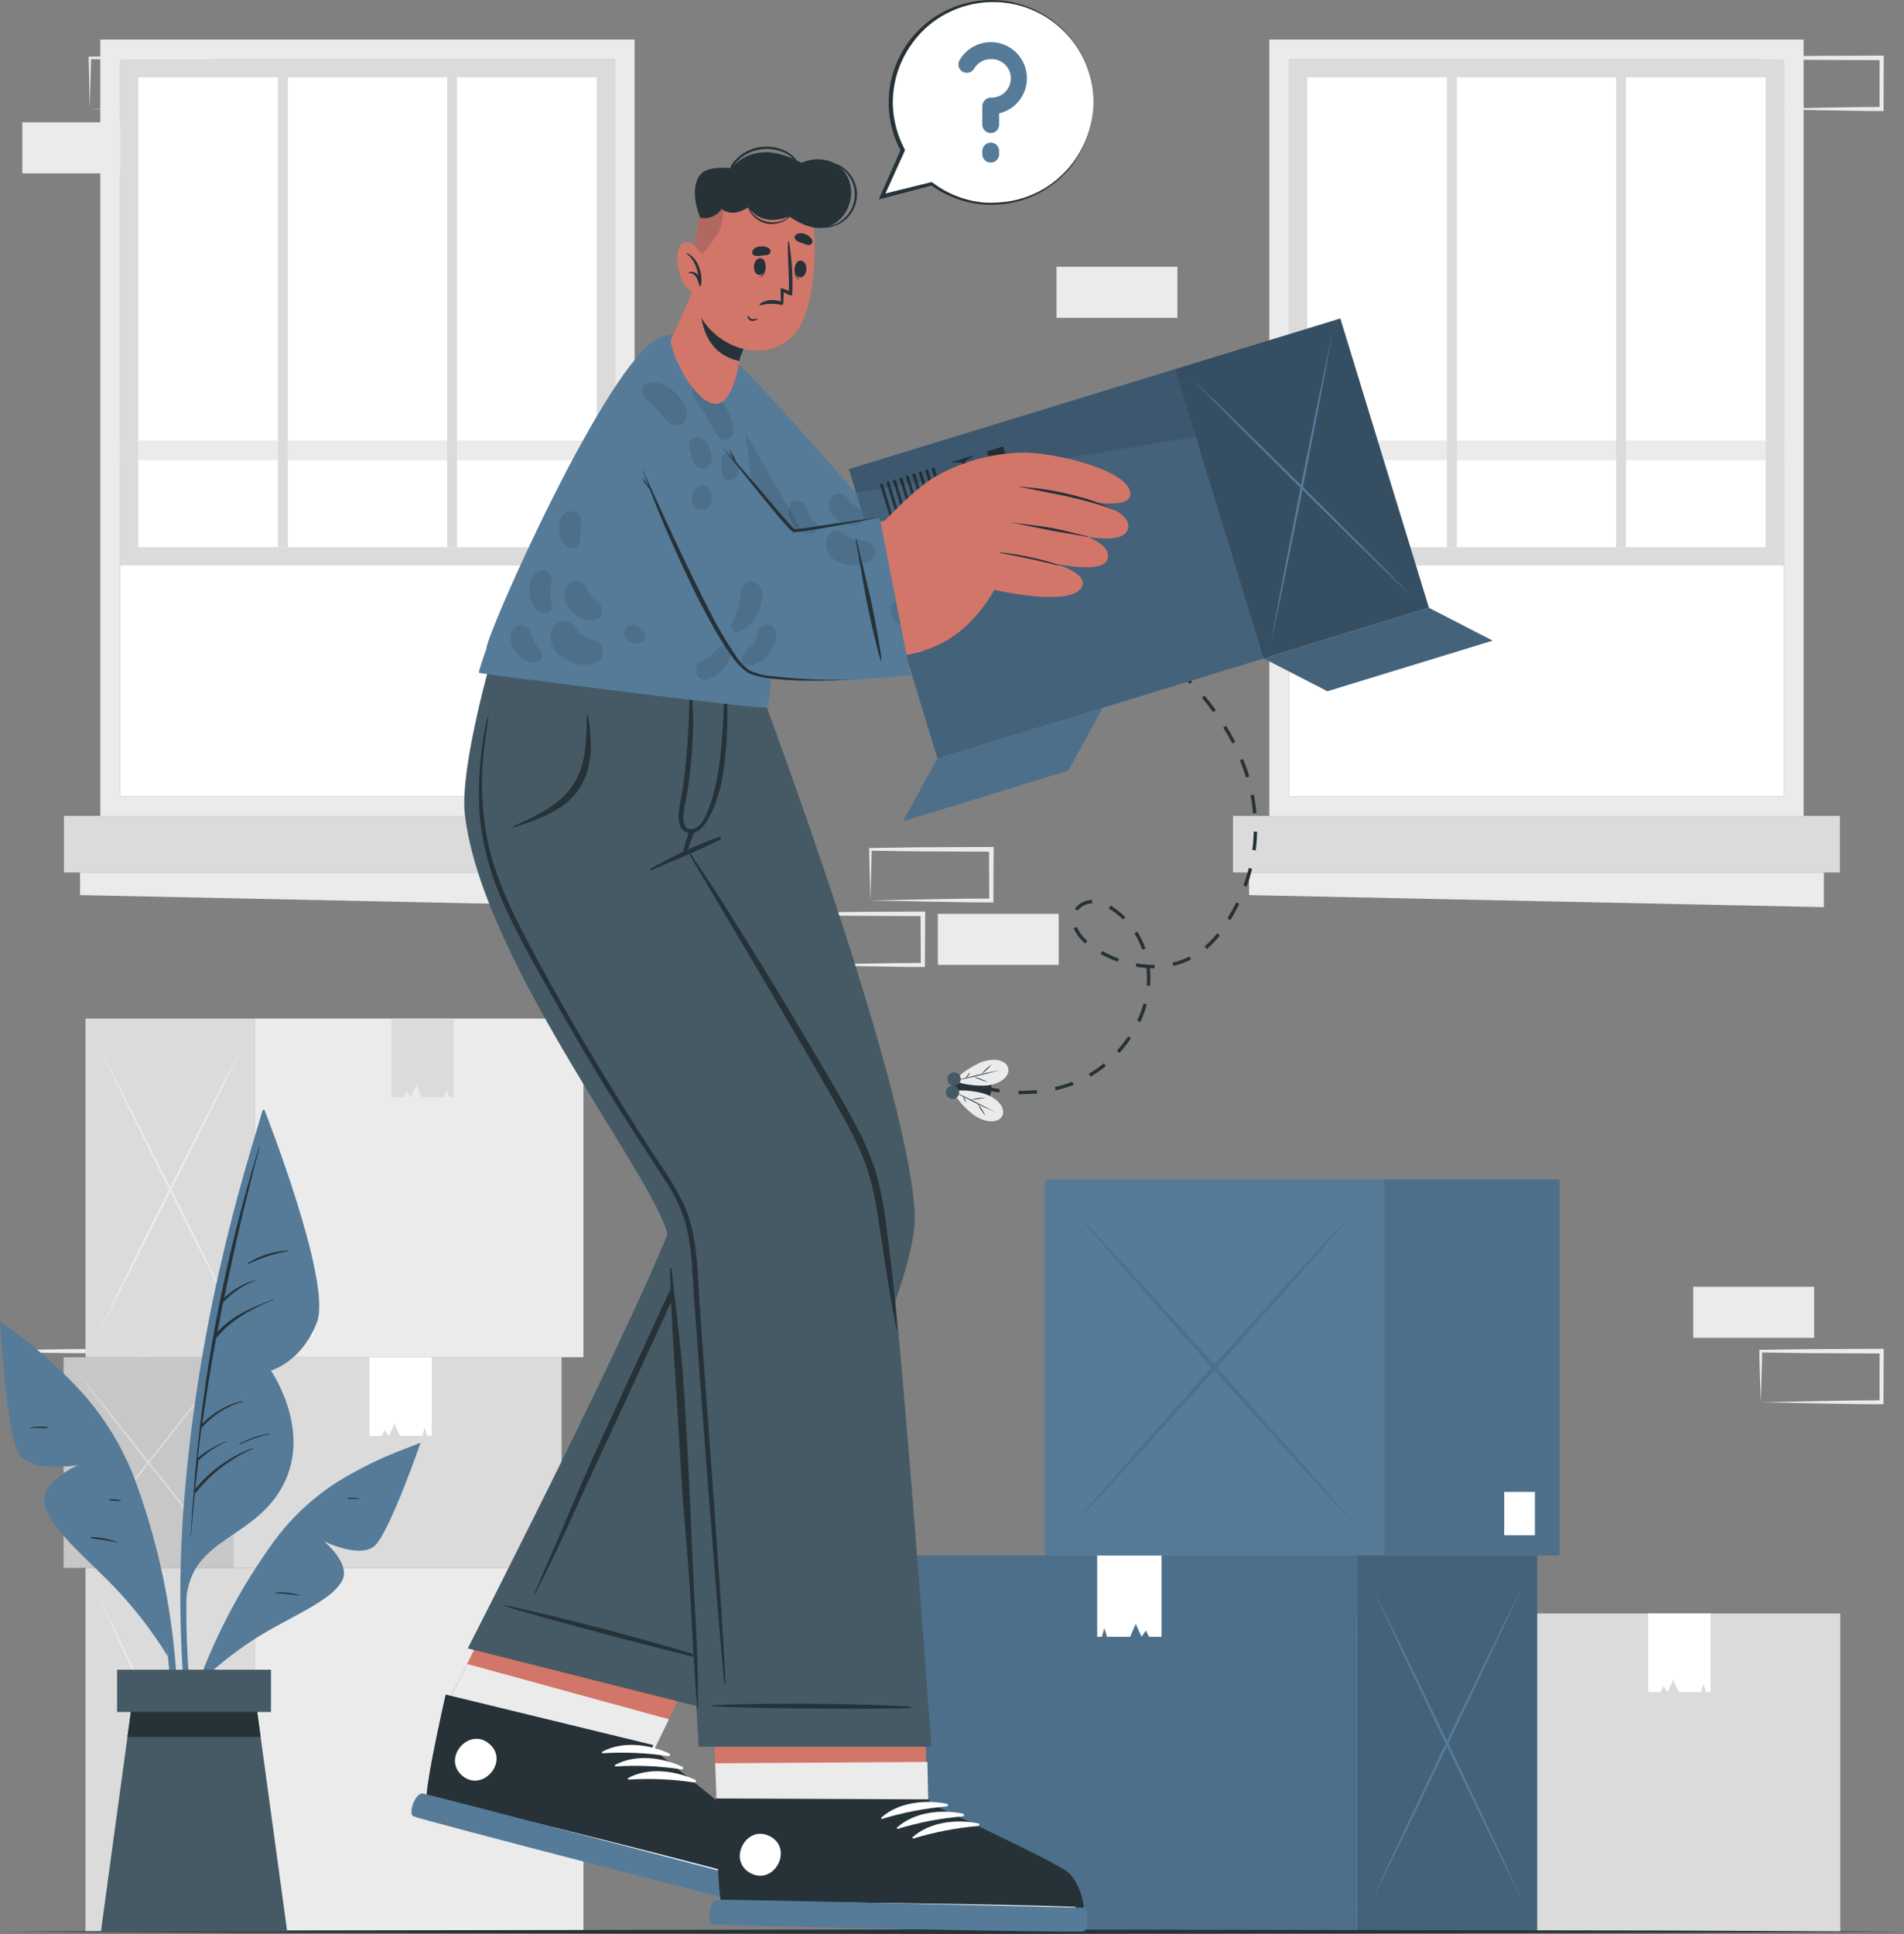<svg width="5214" height="5296" viewBox="0 0 5214 5296" fill="none" xmlns="http://www.w3.org/2000/svg">
<rect x="0" y="0" width="5214" height="5296" fill="#808080" stroke="none"/>
<path d="M4636.88 3663.09H4967.88V3523.22H4636.88V3663.09Z" fill="#EBEBEB"/>
<path d="M4821.62 3839.47L4988.5 3835.97L5070.75 3834.59C5098.12 3833.97 5125.38 3834.59 5152.63 3833.84L5147 3839.47V3699.59L5153.25 3705.84L4987.75 3705.09C4932.63 3705.09 4877.38 3703.59 4822.25 3702.97L4825.63 3699.59C4825.63 3722.47 4824.63 3745.47 4824 3768.72L4821.62 3839.47ZM4821.62 3839.47L4819.38 3770.84C4818.75 3747.59 4817.88 3723.97 4817.75 3700.22V3695.84H4821.25C4876.37 3695.09 4931.63 3693.84 4986.75 3693.72L5152.25 3692.97H5158.5V3699.22L5157.75 3839.09V3844.72H5152.25C5124.38 3844.72 5096.37 3844.72 5068.5 3844.09L4985.25 3842.72L4821.62 3839.47Z" fill="#EBEBEB"/>
<path d="M2383.63 2465.59L2550.63 2462.09L2632.75 2460.72C2660.13 2460.09 2687.38 2460.72 2714.63 2460.09L2709 2465.59L2708.38 2325.72L2714.63 2331.97L2549.13 2331.22C2494 2331.22 2438.75 2329.84 2383.63 2329.09L2387 2325.72C2387 2348.59 2386 2371.59 2385.38 2394.97L2383.63 2465.59ZM2383.63 2465.59L2381.88 2395.84C2381.25 2372.59 2380.5 2348.97 2380.25 2325.22V2321.84H2383.75C2438.87 2321.22 2494.13 2319.84 2549.25 2319.72L2714.75 2318.97H2721V2325.22L2720.37 2465.09V2470.84H2714.88C2687 2470.84 2659 2470.84 2631.25 2470.09L2547.88 2468.72L2383.63 2465.59Z" fill="#EBEBEB"/>
<path d="M2568.25 2641.97H2899.25V2502.09H2568.25V2641.97Z" fill="#EBEBEB"/>
<path d="M2196.13 2641.97L2363.13 2638.47L2445.38 2637.09C2472.75 2636.47 2499.88 2637.09 2527.13 2636.47L2521.62 2641.97L2520.88 2502.09L2527.13 2508.34L2361.63 2507.59C2306.5 2507.59 2251.38 2506.22 2196.13 2505.47L2199.63 2502.09C2199.63 2524.97 2198.5 2547.97 2198 2571.34L2196.13 2641.97ZM2196.13 2641.97L2194.38 2572.72C2194.38 2549.47 2193 2525.84 2192.75 2502.09V2498.72H2196.13C2251.38 2498.72 2306.5 2496.72 2361.63 2496.59L2527.13 2495.84H2533.5V2502.09L2532.88 2641.97V2647.59H2527.25C2499.38 2647.59 2471.38 2647.59 2443.63 2646.84L2360.38 2645.47L2196.13 2641.97Z" fill="#EBEBEB"/>
<path d="M2893.25 870.341H3224.25V730.466H2893.25V870.341Z" fill="#EBEBEB"/>
<path d="M61.125 3839.47L228.125 3835.97L310.375 3834.59C337.625 3833.97 364.875 3834.59 392.125 3833.84L386.625 3839.47L385.875 3699.59L392.125 3705.84L226.625 3705.09C171.5 3705.09 116.25 3703.59 61.125 3702.97L64.5 3699.59C64.5 3722.47 63.5 3745.47 62.875 3768.72L61.125 3839.47ZM61.125 3839.47L59.375 3770.84C58.75 3747.59 58 3723.97 57.75 3700.22V3695.84H61.125C116.25 3695.09 171.5 3693.84 226.625 3693.72L392.125 3692.97H398.375V3699.22V3839.09V3844.72H392.75C364.875 3844.72 336.875 3844.72 309.125 3844.09L225.875 3842.72L61.125 3839.47Z" fill="#EBEBEB"/>
<path d="M245.75 298.341L412.75 294.841L495 293.466C522.375 292.841 549.5 293.466 576.75 292.716L571.25 298.341L570.5 158.341L576.75 164.591L411.25 163.841C356.125 163.841 301 162.341 245.75 161.716L249.25 158.341C249.25 181.216 248.125 204.216 247.5 227.591L245.75 298.341ZM245.75 298.341L244.375 229.091C244.375 205.841 243 182.216 242.75 158.466V155.091H246.125C301.375 154.466 356.5 153.091 411.625 152.966L577.125 152.216H583.5V158.341L581.875 298.341V303.966H576.25C548.375 303.966 520.375 303.966 492.625 303.216L409.375 301.841L245.75 298.341Z" fill="#EBEBEB"/>
<path d="M61.125 474.716L392.125 474.716V334.841H61.125V474.716Z" fill="#EBEBEB"/>
<path d="M4821.62 298.341L4988.5 294.841L5070.75 293.466C5098.12 292.841 5125.38 293.466 5152.63 292.716L5147 298.341V158.466L5153.25 164.716L4987.75 163.966C4932.63 163.966 4877.38 162.466 4822.25 161.841L4825.63 158.466C4825.63 181.341 4824.63 204.341 4824 227.716L4821.62 298.341ZM4821.62 298.341L4819.38 229.091C4818.75 205.841 4817.88 182.216 4817.75 158.466V155.091H4821.25C4876.37 154.466 4931.63 153.091 4986.75 152.966L5152.25 152.216H5158.5V158.341L5158.13 298.341V303.966H5152.63C5124.75 303.966 5096.75 303.966 5068.87 303.216L4985.62 301.841L4821.62 298.341Z" fill="#EBEBEB"/>
<path d="M1597.75 4292.97H698.375V5288.84H1597.75V4292.97Z" fill="#EBEBEB"/>
<path d="M234.125 5288.97H698.5L698.5 4292.97H234.125L234.125 5288.97Z" fill="#DBDBDB"/>
<path d="M266 5220.84C300.5 5150.01 334.583 5079.17 368.25 5008.34L469.375 4792.97L569.375 4577.84C602.708 4506.01 635.375 4433.92 667.375 4361.59C632.875 4432.42 598.792 4503.47 565.125 4574.72L464.375 4788.97L364.375 5004.09C331.125 5076.01 298.333 5148.26 266 5220.84Z" fill="#EBEBEB"/>
<path d="M266 4361.59C298.333 4434.01 331 4506.09 364 4577.84L464 4792.97L564.75 5007.22C598.5 5078.47 632.583 5149.3 667 5219.72C634.667 5147.38 602 5075.3 569 5003.47L469 4788.34L368.25 4574.09C334.5 4503.26 300.417 4432.42 266 4361.59Z" fill="#EBEBEB"/>
<path d="M1597.75 2788.84H698.375V3716.09H1597.75V2788.84Z" fill="#EBEBEB"/>
<path d="M234.125 3716.22H698.5L698.5 2788.84H234.125L234.125 3716.22Z" fill="#DBDBDB"/>
<path d="M1071.75 3004.09H1090.88H1105.13L1113.25 2987.47L1124.75 3004.09L1140.25 2969.97L1155 3004.09H1197.13H1216.25L1223.25 2981.34L1229.75 3004.09H1242.25V2788.84H1071.75V3004.09Z" fill="#DBDBDB"/>
<path d="M266 3657.09C300.5 3591.26 334.583 3525.01 368.25 3458.34L469 3258.34L569 3058.34C602.333 2991.67 635 2924.55 667 2856.97C632.5 2922.97 598.417 2989.13 564.75 3055.47L464 3254.84L364 3454.84C331 3522.26 298.333 3589.67 266 3657.09Z" fill="#EBEBEB"/>
<path d="M266 2857.47C298.333 2924.72 331 2991.67 364 3058.34L464 3258.34L564.75 3458.34C598.5 3525.01 632.583 3591.17 667 3656.84C634.667 3589.51 602 3522.38 569 3455.47L469 3255.47L368.25 3056.09C334.5 2989.67 300.417 2923.47 266 2857.47Z" fill="#EBEBEB"/>
<path d="M757.625 3658.59H857.5V3558.72H757.625V3658.59Z" fill="white"/>
<path d="M1537.88 3716.22H638.5V4292.97H1537.88V3716.22Z" fill="#DBDBDB"/>
<path d="M174.125 4292.97H638.5L638.5 3716.22H174.125L174.125 4292.97Z" fill="#C7C7C7"/>
<path d="M1011.88 3931.47H1030.88H1045.25L1053.38 3914.84L1064.88 3931.47L1080.38 3897.34L1095.13 3931.47H1137.13H1156.38L1163.25 3908.72L1169.87 3931.47H1182.37V3716.22H1011.88V3931.47Z" fill="white"/>
<path d="M206.125 4258.34C240.542 4216.67 274.625 4174.63 308.375 4132.22L409.125 4005.47L509.125 3878.09C541.958 3835.59 574.583 3792.92 607 3750.09C572.667 3791.76 538.583 3833.8 504.75 3876.22L404 4003.09L304 4130.34C271.083 4173.09 238.458 4215.76 206.125 4258.34Z" fill="#DBDBDB"/>
<path d="M206.125 3750.47C238.542 3793.3 271.208 3835.97 304.125 3878.47L404.125 4005.84L504.875 4132.59C538.208 4174.76 572.208 4216.67 606.875 4258.34C574.625 4215.51 542 4172.84 509 4130.34L409 4003.09L308.25 3876.22C274.583 3834.38 240.542 3792.47 206.125 3750.47Z" fill="#DBDBDB"/>
<path d="M5039.63 4417.72H4140.25V5288.97H5039.63V4417.72Z" fill="#DBDBDB"/>
<path d="M3676 5288.97H4140.38V4417.72H3676V5288.97Z" fill="#C7C7C7"/>
<path d="M4513.63 4632.97H4532.63H4547L4555.13 4616.34L4566.63 4632.97L4582.13 4598.84L4596.88 4632.97H4638.88H4658.13L4665.13 4610.09L4671.63 4632.97H4684.13V4417.72H4513.63V4632.97Z" fill="white"/>
<path d="M3707.88 5237.09C3742.29 5173.84 3776.38 5110.34 3810.13 5046.59L3910.88 4855.09L4010.88 4662.84C4044.21 4598.59 4076.83 4534.17 4108.75 4469.59C4074.42 4532.84 4040.33 4596.34 4006.5 4660.09L3905.75 4851.47L3806.38 5043.84C3773.38 5108.09 3740.54 5172.51 3707.88 5237.09Z" fill="#DBDBDB"/>
<path d="M3707.88 4469.59C3740.29 4534.17 3772.96 4598.59 3805.88 4662.84L3905.25 4855.09L4006 5046.59C4039.75 5110.34 4073.83 5173.84 4108.25 5237.09C4076 5172.42 4043.38 5108.01 4010.38 5043.84L3910.38 4851.47L3809.63 4660.09C3776.21 4596.34 3742.29 4532.84 3707.88 4469.59Z" fill="#DBDBDB"/>
<path d="M3475.88 108.341V2234.59H4939.12V108.341H3475.88ZM4885.13 2179.97H3529.88V161.716H4885.13V2179.97Z" fill="#EBEBEB"/>
<path d="M4885.13 161.716H3529.88V2179.97H4885.13V161.716Z" fill="white"/>
<path d="M3529.88 1260.34L4885.13 1260.34V1206.34L3529.88 1206.34V1260.34Z" fill="#EBEBEB"/>
<path d="M3376.38 2388.84H5038.5V2233.84H3376.38V2388.84Z" fill="#DBDBDB"/>
<path d="M3420.5 2450.84L4994.5 2483.84V2388.84H3420.5V2450.84Z" fill="#EBEBEB"/>
<path d="M3529.88 161.716H4885.13V1548.34H3529.88V161.716ZM4835.13 211.716H3579.88V1498.34H4835.13V211.716Z" fill="#DBDBDB"/>
<path d="M4452.63 161.716H4425.63V1498.34H4452.63V161.716Z" fill="#DBDBDB"/>
<path d="M3989.38 161.716H3962.38V1498.34H3989.38V161.716Z" fill="#DBDBDB"/>
<path d="M274.625 108.341V2234.59H1737.87V108.341H274.625ZM1683.88 2179.97H328.625V161.716H1683.88V2179.97Z" fill="#EBEBEB"/>
<path d="M1683.88 161.716H328.625V2179.97H1683.88V161.716Z" fill="white"/>
<path d="M328.625 1260.34L1683.88 1260.34V1206.34L328.625 1206.34V1260.34Z" fill="#EBEBEB"/>
<path d="M175.125 2388.84H1837.25V2233.84H175.125V2388.84Z" fill="#DBDBDB"/>
<path d="M219.25 2450.84L1793.25 2483.84V2388.84H219.25V2450.84Z" fill="#EBEBEB"/>
<path d="M328.625 161.716H1683.88V1548.34H328.625V161.716ZM1633.88 211.716H378.625V1498.34H1633.88V211.716Z" fill="#DBDBDB"/>
<path d="M1251.38 161.716H1224.38V1498.34H1251.38V161.716Z" fill="#DBDBDB"/>
<path d="M788.125 161.716H761.125V1498.34H788.125V161.716Z" fill="#DBDBDB"/>
<path d="M3715.75 4258.97H2469.75V5288.47H3715.75V4258.97Z" fill="#557B99"/>
<path opacity="0.1" d="M3715.75 4258.97H2469.75V5288.47H3715.75V4258.97Z" fill="black"/>
<path d="M4209.5 4259.09H3715.75V5288.59H4209.5V4259.09Z" fill="#557B99"/>
<path opacity="0.2" d="M4209.5 4259.09H3715.75V5288.59H4209.5V4259.09Z" fill="black"/>
<path d="M4175.38 5217.59C4138.88 5144.42 4102.67 5071.01 4066.75 4997.34L3959.63 4775.84L3853.88 4553.47C3818.88 4479.22 3784.17 4404.72 3749.75 4329.97C3786.42 4403.22 3822.67 4476.63 3858.5 4550.22L3965.5 4771.72L4071.25 4994.09C4106.42 5068.34 4141.13 5142.84 4175.38 5217.59Z" fill="#557B99"/>
<path d="M4175.38 4329.97C4141.04 4404.97 4106.33 4479.47 4071.25 4553.47L3965.5 4775.84L3858.5 4997.34C3822.58 5070.92 3786.33 5144.34 3749.75 5217.59C3784.17 5142.59 3818.88 5068.09 3853.88 4994.09L3959.63 4771.72L4066.75 4550.34C4102.67 4476.59 4138.88 4403.13 4175.38 4329.97Z" fill="#557B99"/>
<path d="M3180.88 4481.47H3161.25H3146.38L3138 4464.34L3126.13 4481.47L3110 4446.22L3094.88 4481.47H3051.38H3031.5L3024.25 4457.97L3017.5 4481.47H3004.63V4259.09H3180.88V4481.47Z" fill="white"/>
<path d="M3790.88 3229.59H2861.25V4258.97H3790.88V3229.59Z" fill="#557B99"/>
<path d="M4270.88 3229.59H3790.88V4259.09H4270.88V3229.59Z" fill="#557B99"/>
<path opacity="0.1" d="M4270.88 3229.59H3790.88V4259.09H4270.88V3229.59Z" fill="black"/>
<g opacity="0.1">
<path d="M3722.75 4188.09C3654.5 4114.84 3586.83 4041.42 3519.75 3967.84L3319.38 3745.84L3122 3523.47C3056.5 3449.22 2991.67 3374.72 2927.5 3299.97C2995.83 3373.22 3063.5 3446.67 3130.5 3520.34L3330.5 3741.72L3527.88 3964.09C3593.63 4038.67 3658.58 4113.34 3722.75 4188.09Z" fill="black"/>
<path d="M3722.75 3300.47C3658.5 3375.47 3593.67 3449.97 3528.25 3523.97L3330.88 3745.84L3130.88 3967.34C3064.21 4040.92 2996.54 4114.34 2927.88 4187.59C2992.13 4112.59 3056.96 4038.09 3122.37 3964.09L3319.38 3742.22L3519.38 3520.84C3586.63 3447.09 3654.42 3373.63 3722.75 3300.47Z" fill="black"/>
</g>
<path d="M4203.38 4084.84H4119.25V4203.59H4203.38V4084.84Z" fill="white"/>
<path d="M0 5288.97L651.75 5285.84L1303.5 5284.84L2606.88 5282.72L3910.25 5284.84L4562 5285.84L5213.75 5288.97L4562 5291.97L3910.25 5293.09L2606.88 5295.22L1303.5 5293.09L651.75 5291.97L0 5288.97Z" fill="#263238"/>
<path d="M3103.38 1743.34C3096.38 1738.84 3089.38 1734.47 3082.38 1730.22L3087.25 1722.09L3108.5 1735.47L3103.38 1743.34Z" fill="#263238"/>
<path d="M2798.13 2995.84H2789.12V2986.47C2805.81 2986.84 2822.51 2986.21 2839.12 2984.59L2840.13 2993.97C2826.5 2994.97 2812.25 2995.84 2798.13 2995.84ZM2890.88 2985.59L2888.88 2976.47C2905.13 2972.78 2921.09 2967.9 2936.63 2961.84L2940 2970.59C2924.01 2976.72 2907.59 2981.65 2890.88 2985.34V2985.59ZM2986.25 2948.09L2981.63 2939.97C2995.99 2931.58 3009.66 2922.05 3022.5 2911.47L3028.5 2918.59C3015.27 2929.63 3001.14 2939.54 2986.25 2948.22V2948.09ZM3065.38 2883.09L3058.5 2876.72C3069.72 2864.39 3080.03 2851.27 3089.38 2837.47L3097.13 2842.72C3087.54 2857.01 3076.93 2870.59 3065.38 2883.34V2883.09ZM3122.63 2798.22L3114.12 2794.22C3121.25 2779.16 3127.06 2763.52 3131.5 2747.47L3140.5 2749.97C3135.96 2766.58 3129.98 2782.77 3122.63 2798.34V2798.22ZM3149.63 2699.22L3140.25 2698.47C3140.25 2691.72 3141.13 2684.84 3141.13 2678.22C3141.09 2668.94 3140.55 2659.68 3139.5 2650.47C3129.77 2649.81 3120.09 2648.6 3110.5 2646.84L3112.13 2637.59C3127.39 2640.35 3142.86 2641.77 3158.38 2641.84H3161.63V2651.22H3158.25H3148.87C3149.88 2660.26 3150.38 2669.36 3150.38 2678.47C3150.5 2685.22 3150.13 2692.34 3149.63 2699.34V2699.22ZM3213 2644.97L3210.88 2635.84C3226.95 2632.03 3242.52 2626.33 3257.25 2618.84L3261.5 2627.22C3246.1 2635.07 3229.82 2641.07 3213 2645.09V2644.97ZM3060.75 2633.34C3044.59 2627.51 3028.91 2620.41 3013.88 2612.09L3018.5 2603.97C3033.05 2612 3048.23 2618.86 3063.88 2624.47L3060.75 2633.34ZM3128 2600.34C3122.52 2584.71 3115.31 2569.74 3106.5 2555.72L3114.38 2550.72C3123.64 2565.3 3131.19 2580.9 3136.88 2597.22L3128 2600.34ZM3304.5 2598.34L3298.5 2591.22C3311.18 2580.5 3322.78 2568.57 3333.13 2555.59L3340.38 2561.47C3329.7 2575.06 3317.68 2587.53 3304.5 2598.72V2598.34ZM2971.5 2583.34L2968.88 2580.84C2956.5 2569.97 2946.65 2556.53 2940 2541.47L2948.75 2537.97C2954.85 2551.76 2963.89 2564.05 2975.25 2573.97L2977.75 2576.22L2971.5 2583.34ZM3369.38 2519.47L3361.37 2514.59C3370.12 2500.09 3378.25 2485.22 3385.38 2470.59L3393.88 2474.72C3386.63 2489.59 3378.38 2504.72 3369.38 2519.47ZM3075.38 2517.59C3063.95 2506.53 3051.38 2496.73 3037.88 2488.34L3036 2487.09L3040.88 2479.09L3042.88 2480.34C3056.81 2489.14 3069.76 2499.4 3081.5 2510.97L3075.38 2517.59ZM2951.25 2493.47L2943.5 2488.22C2948.85 2480.7 2955.95 2474.58 2964.17 2470.41C2972.4 2466.23 2981.52 2464.1 2990.75 2464.22V2473.59C2983.06 2473.55 2975.48 2475.32 2968.61 2478.78C2961.74 2482.23 2955.79 2487.27 2951.25 2493.47ZM3413.75 2427.59L3405 2424.34C3410.79 2408.65 3415.75 2392.67 3419.88 2376.47L3428.88 2378.72C3424.84 2395.29 3419.84 2411.61 3413.88 2427.59H3413.75ZM3438.75 2328.47L3429.38 2327.22C3431.61 2310.64 3432.9 2293.94 3433.25 2277.22H3442.62C3442.28 2294.36 3440.99 2311.47 3438.75 2328.47ZM3431.5 2227.22C3430 2210.44 3427.62 2193.75 3424.38 2177.22L3433.63 2175.34C3436.89 2192.08 3439.31 2208.98 3440.88 2225.97L3431.5 2227.22ZM3412.13 2128.97C3407.38 2113.22 3401.75 2097.34 3395.25 2081.59L3404 2078.09C3410.5 2093.97 3416.5 2110.22 3421.13 2126.22L3412.13 2128.97ZM3374.63 2035.84C3367.13 2021.22 3358.75 2006.47 3349.63 1991.97L3357.63 1987.09C3366.63 2001.72 3375.13 2016.72 3382.63 2031.59L3374.63 2035.84ZM3322 1950.09C3312.38 1936.59 3302 1923.22 3291.25 1910.22L3298.5 1904.22C3309.38 1917.34 3319.88 1930.97 3329.63 1944.59L3322 1950.09ZM3258 1872.34C3246.63 1859.84 3234.63 1848.22 3222.38 1836.72L3228.75 1829.84C3241.25 1841.59 3253.75 1853.72 3264.75 1865.97L3258 1872.34ZM3184.63 1803.22C3172.13 1792.59 3158.5 1782.09 3145.13 1772.09L3150.63 1764.59C3164.25 1774.59 3177.75 1785.22 3190.63 1796.09L3184.63 1803.22Z" fill="#263238"/>
<path d="M2736.75 2991.34C2728.34 2990.3 2720 2988.79 2711.75 2986.84L2714 2977.72C2714 2977.72 2723 2979.97 2738 2982.09L2736.75 2991.34Z" fill="#263238"/>
<path d="M2610.63 2972.72C2604.75 3022.72 2706.88 3050.72 2714.63 2985.22C2722.38 2919.72 2616.5 2922.34 2610.63 2972.72Z" fill="#263238"/>
<path d="M2744.38 3055.47C2734.88 3074.34 2701.25 3076.97 2666.5 3052.72C2642.9 3034.7 2622.96 3012.34 2607.75 2986.84C2637.14 2983.78 2666.84 2986.37 2695.25 2994.47C2736.38 3008.34 2754.38 3036.34 2744.38 3055.47Z" fill="#EBEBEB"/>
<path d="M2608.13 2986.84C2627.88 2995.72 2647.25 3005.34 2666.63 3014.84C2686 3024.34 2705.13 3034.47 2724 3044.97C2704.25 3036.09 2684.88 3026.47 2665.5 3016.97C2646.13 3007.47 2627 2997.34 2608.13 2986.84Z" fill="#263238"/>
<path d="M2698.88 3055.09C2694.39 3049.89 2690.21 3044.42 2686.38 3038.72C2682.6 3033.06 2679.18 3027.17 2676.13 3021.09C2680.61 3026.3 2684.79 3031.76 2688.63 3037.47C2692.43 3043.11 2695.85 3049 2698.88 3055.09Z" fill="#263238"/>
<path d="M2656.88 3011.22C2663.75 3009.43 2670.72 3008.01 2677.75 3006.97C2684.84 3005.96 2691.97 3005.34 2699.13 3005.09C2685.28 3008.54 2671.13 3010.59 2656.88 3011.22Z" fill="#263238"/>
<path d="M2646 3019.47C2641.7 3014.12 2638.63 3007.88 2637 3001.22C2641.3 3006.57 2644.37 3012.8 2646 3019.47Z" fill="#263238"/>
<path d="M2760.88 2924.59C2756 2903.97 2724 2893.72 2684.63 2909.22C2657.45 2921.31 2632.84 2938.5 2612.13 2959.84C2640.22 2969.57 2669.93 2973.81 2699.63 2972.34C2741.75 2968.84 2765.88 2945.84 2760.88 2924.59Z" fill="#EBEBEB"/>
<path d="M2612.13 2959.84C2633.38 2955.84 2654.5 2950.84 2675.5 2945.97C2696.5 2941.09 2717.5 2935.84 2738 2929.97C2716.88 2933.97 2695.75 2938.97 2674.75 2943.84C2653.75 2948.72 2633 2953.97 2612.13 2959.84Z" fill="#263238"/>
<path d="M2716.25 2914.34C2710.81 2918.21 2705.59 2922.38 2700.63 2926.84C2695.66 2931.51 2690.95 2936.43 2686.5 2941.59C2692 2937.8 2697.22 2933.62 2702.13 2929.09C2707.12 2924.45 2711.83 2919.53 2716.25 2914.34Z" fill="#263238"/>
<path d="M2665 2947.34C2677.66 2953.93 2690.99 2959.17 2704.75 2962.97C2692.11 2956.32 2678.78 2951.08 2665 2947.34Z" fill="#263238"/>
<path d="M2656.88 2936.84C2654.15 2938.88 2651.68 2941.23 2649.5 2943.84C2647.34 2946.52 2645.46 2949.41 2643.88 2952.47C2646.6 2950.38 2649.08 2947.99 2651.25 2945.34C2653.52 2942.79 2655.41 2939.93 2656.88 2936.84Z" fill="#263238"/>
<path d="M2610.63 2972.72C2614.21 2973.13 2617.58 2974.6 2620.33 2976.93C2623.08 2979.27 2625.07 2982.36 2626.06 2985.83C2627.05 2989.3 2626.99 2992.98 2625.9 2996.41C2624.8 2999.84 2622.7 3002.87 2619.88 3005.12C2617.06 3007.37 2613.64 3008.73 2610.05 3009.03C2606.46 3009.33 2602.86 3008.56 2599.7 3006.82C2596.54 3005.08 2593.97 3002.44 2592.31 2999.24C2590.65 2996.04 2589.98 2992.42 2590.38 2988.84C2590.94 2984.03 2593.39 2979.63 2597.18 2976.61C2600.97 2973.59 2605.81 2972.19 2610.63 2972.72Z" fill="#455A64"/>
<path d="M2614.88 2936.34C2617.26 2936.62 2619.57 2937.37 2621.67 2938.54C2623.77 2939.71 2625.62 2941.28 2627.11 2943.17C2628.6 2945.06 2629.71 2947.22 2630.37 2949.53C2631.02 2951.85 2631.22 2954.27 2630.94 2956.65C2630.66 2959.04 2629.91 2961.35 2628.74 2963.45C2627.57 2965.55 2625.99 2967.4 2624.11 2968.89C2622.22 2970.38 2620.06 2971.49 2617.75 2972.15C2615.43 2972.8 2613.01 2973 2610.63 2972.72C2605.8 2972.15 2601.4 2969.7 2598.39 2965.89C2595.37 2962.08 2594 2957.23 2594.56 2952.4C2595.13 2947.58 2597.58 2943.18 2601.39 2940.17C2605.2 2937.15 2610.05 2935.78 2614.88 2936.34Z" fill="#455A64"/>
<path d="M1481.88 4149.72C1481.88 4149.72 1215.38 4683.34 1215.25 4683.34C1193.25 4793.47 1176 4890.59 1171.63 4941.59C1171.56 4941.88 1171.56 4942.18 1171.63 4942.47C1169.32 4954.29 1169.79 4966.48 1173 4978.09C1172.94 4978.38 1172.94 4978.68 1173 4978.97C1201.38 5007.72 2077.13 5209.34 2110.5 5206.09C2143.88 5202.84 2136.75 5108.72 2109 5073.84C2081.25 5038.97 1780.38 4811.34 1780.38 4811.34L2040.88 4276.84L1481.88 4149.72Z" fill="#D3766A"/>
<path d="M2097.25 5206.59C2064.38 5209.84 1201.75 5008.09 1173.5 4979.47C1173.46 4979.18 1173.46 4978.88 1173.5 4978.59C1170.23 4967 1169.72 4954.8 1172 4942.97C1171.89 4942.68 1171.89 4942.37 1172 4942.09C1176.25 4891.09 1193.63 4793.97 1215.5 4683.72L1279.25 4555.97L1831.88 4707.47L1780.88 4812.22C1780.88 4812.22 2068.38 5039.34 2096.25 5074.72C2124.13 5110.09 2130.25 5203.47 2097.25 5206.59Z" fill="#EBEBEB"/>
<path d="M2109.25 5192.59C2075.88 5195.09 1198 4971.34 1170 4941.59C1159.25 4930.47 1184.38 4800.59 1219.25 4644.59L1220.38 4639.72L1788.38 4777.84L1785.75 4787.34C1785.75 4787.34 2083.38 5023.34 2110.75 5059.34C2138.13 5095.34 2142.5 5190.22 2109.25 5192.59Z" fill="#263238"/>
<path d="M2107.88 5155.97C1960.88 5114.72 1363.87 4961.72 1215.37 4931.97C1214.12 4931.97 1213.87 4932.59 1215.37 4932.97C1360.25 4977.09 1958.5 5125.22 2107.63 5157.97C2110.5 5159.09 2111 5156.84 2107.88 5155.97Z" fill="white"/>
<path d="M1832.88 4801.22C1777.38 4775.47 1703.88 4766.22 1648.88 4796.47C1646.75 4797.59 1648.88 4800.59 1650.38 4800.47C1710.61 4796.69 1771.08 4799.37 1830.75 4808.47C1831.63 4808.52 1832.49 4808.27 1833.21 4807.77C1833.93 4807.26 1834.46 4806.53 1834.7 4805.69C1834.95 4804.85 1834.9 4803.94 1834.57 4803.13C1834.24 4802.32 1833.64 4801.64 1832.88 4801.22Z" fill="white"/>
<path d="M1868.38 4837.22C1813 4811.59 1739.5 4802.34 1684.38 4832.47C1682.25 4833.59 1684.38 4836.59 1686 4836.59C1746.24 4832.75 1806.71 4835.43 1866.38 4844.59C1867.29 4844.68 1868.2 4844.44 1868.95 4843.92C1869.71 4843.4 1870.25 4842.63 1870.49 4841.75C1870.73 4840.86 1870.65 4839.92 1870.26 4839.09C1869.88 4838.27 1869.21 4837.6 1868.38 4837.22Z" fill="white"/>
<path d="M1904 4873.34C1848.5 4847.59 1775 4838.34 1720 4868.47C1717.88 4869.72 1720 4872.72 1721.63 4872.59C1781.82 4868.82 1842.25 4871.5 1901.88 4880.59C1902.75 4880.64 1903.62 4880.4 1904.34 4879.89C1905.06 4879.39 1905.58 4878.66 1905.83 4877.81C1906.07 4876.97 1906.03 4876.07 1905.7 4875.26C1905.36 4874.44 1904.77 4873.77 1904 4873.34Z" fill="white"/>
<path d="M2130.63 5164.59C2144.75 5174.59 2127.88 5226.47 2115.5 5227.84C2103.13 5229.22 1147 4980.97 1131.88 4973.09C1116.75 4965.22 1137.5 4908.47 1156.88 4910.59C1176.25 4912.72 2130.63 5164.59 2130.63 5164.59Z" fill="#557B99"/>
<path d="M1340.25 4774.97C1284.75 4726.97 1210 4813.22 1265.25 4861.34C1320.5 4909.47 1395.88 4823.09 1340.25 4774.97Z" fill="white"/>
<path d="M1280.88 4513.34L1921.38 4674.84C1921.38 4674.84 2518.38 3597.47 2505 3323.59C2486.63 2945.84 2043.13 1784.34 2043.13 1784.34H1512.13C1512.13 1784.34 1864.5 3039.97 1869.38 3251.22C1871.5 3361.72 1280.88 4513.34 1280.88 4513.34Z" fill="#455A64"/>
<path d="M1948.75 4544.84C1914.63 4531.22 1609.75 4443.22 1382.25 4394.84C1382 4394.92 1381.78 4395.08 1381.63 4395.3C1381.47 4395.51 1381.39 4395.77 1381.39 4396.03C1381.39 4396.29 1381.47 4396.55 1381.63 4396.76C1381.78 4396.97 1382 4397.13 1382.25 4397.22C1453.88 4422.22 1905.88 4541.34 1948.25 4547.22C1949.25 4547.59 1950.25 4545.84 1948.75 4544.84Z" fill="#263238"/>
<path d="M1913.38 2981.47C1871.13 2804.22 1825.88 2627.47 1778.38 2451.84C1730.88 2276.22 1680 2098.97 1624.13 1924.72C1617.38 1903.34 1610.25 1882.22 1603.38 1860.97C1603.18 1860.29 1602.72 1859.71 1602.09 1859.37C1601.47 1859.03 1600.74 1858.95 1600.06 1859.15C1599.38 1859.35 1598.81 1859.81 1598.47 1860.43C1598.13 1861.06 1598.05 1861.79 1598.25 1862.47C1648.25 2036.09 1698.25 2209.34 1745.63 2383.59C1793 2557.84 1838.13 2732.59 1880.63 2908.59C1891.25 2952.09 1901.63 2995.47 1911.75 3039.09C1923.52 3083.8 1932.62 3129.17 1939 3174.97C1944.26 3218.72 1941.25 3263.07 1930.13 3305.72C1918.06 3347.62 1902.29 3388.36 1883 3427.47C1806.42 3593.72 1729.88 3760.01 1653.38 3926.34C1576.88 4093.09 1564.5 4131.09 1490.88 4299.22C1481.75 4320.09 1472.63 4340.97 1463.88 4361.72C1463.88 4363.09 1465.25 4364.34 1466 4362.84C1549.75 4198.09 1562.63 4158.47 1641 3990.72C1719.38 3822.97 1797.25 3653.22 1875 3484.34C1910 3408.09 1951.13 3330.34 1956.38 3245.09C1961.63 3156.09 1933.63 3066.84 1913.38 2981.47Z" fill="#263238"/>
<path d="M1942.38 4360.72L1962.88 4948.22C1966.25 5060.72 1971.13 5159.09 1978.5 5209.72C1978.44 5210 1978.44 5210.3 1978.5 5210.59C1978.92 5222.6 1982.08 5234.36 1987.75 5244.97L1988.5 5245.72C2022.63 5267.34 2921.25 5266.84 2952.63 5256.22C2984 5245.59 2956.25 5155.59 2921.38 5127.72C2886.5 5099.84 2542.25 4946.22 2542.25 4946.22L2516.13 4359.34L1942.38 4360.72Z" fill="#D3766A"/>
<path d="M1958.63 4827.97C1958.63 4827.97 1962.88 4948.22 1962.88 4948.59C1966.25 5061.09 1971.13 5159.47 1978.5 5210.09C1978.44 5210.38 1978.44 5210.68 1978.5 5210.97C1980.21 5222.75 1983.31 5234.29 1987.75 5245.34L1988.5 5246.09C2022.63 5267.72 2921.25 5267.22 2952.63 5256.59C2984 5245.97 2956.25 5155.97 2921.38 5128.09C2886.5 5100.22 2542.25 4946.59 2542.25 4946.59L2539.63 4824.22L1958.63 4827.97Z" fill="#EBEBEB"/>
<path d="M2953.13 5255.59C2921.38 5265.72 2015.63 5251.72 1981.38 5229.22C1968.88 5220.84 1962.63 5088.84 1960.38 4929.22V4924.22L2544.88 4926.72V4936.72C2544.88 4936.72 2889.25 5097.09 2924.13 5125.72C2959 5154.34 2985 5245.84 2953.13 5255.59Z" fill="#263238"/>
<path d="M2943.5 5220.84C2790.88 5214.72 2174.63 5204.47 2023.25 5210.09C2022 5210.09 2022 5210.97 2023.25 5210.97C2174.38 5220.34 2790.75 5225.72 2943.5 5223.47C2946.63 5222.72 2946.75 5220.84 2943.5 5220.84Z" fill="white"/>
<path d="M2593.63 4938.97C2533.75 4926.47 2460 4934.84 2413.5 4976.47C2411.63 4978.09 2413.5 4980.59 2416 4980.09C2473.71 4962.48 2533.13 4951.04 2593.25 4945.97C2593.97 4945.73 2594.61 4945.29 2595.08 4944.69C2595.54 4944.08 2595.81 4943.35 2595.85 4942.6C2595.89 4941.84 2595.7 4941.08 2595.3 4940.43C2594.91 4939.79 2594.32 4939.27 2593.63 4938.97Z" fill="white"/>
<path d="M2636.63 4965.72C2576.63 4953.22 2503 4961.72 2456.5 5003.84C2454.63 5005.47 2456.5 5007.97 2458.88 5007.34C2516.62 4989.71 2576.08 4978.31 2636.25 4973.34C2637.16 4973.23 2637.99 4972.8 2638.61 4972.13C2639.23 4971.46 2639.6 4970.6 2639.64 4969.69C2639.69 4968.77 2639.41 4967.88 2638.86 4967.15C2638.3 4966.42 2637.51 4965.92 2636.63 4965.72Z" fill="white"/>
<path d="M2679.5 4992.59C2619.63 4980.09 2546 4988.47 2499.38 5030.09C2497.63 5031.72 2499.38 5034.22 2501.88 5033.72C2559.59 5016.11 2619 5004.68 2679.13 4999.59C2679.85 4999.36 2680.49 4998.91 2680.95 4998.31C2681.41 4997.71 2681.69 4996.98 2681.73 4996.22C2681.77 4995.46 2681.58 4994.71 2681.18 4994.06C2680.78 4993.41 2680.2 4992.9 2679.5 4992.59Z" fill="white"/>
<path d="M2967.5 5223.34C2983.63 5229.84 2979.25 5284.22 2967.5 5288.34C2955.75 5292.47 1967.5 5272.84 1951.38 5268.84C1935.25 5264.84 1941.75 5204.72 1961.38 5201.84C1981 5198.97 2967.5 5223.34 2967.5 5223.34Z" fill="#557B99"/>
<path d="M2108.38 5027.72C2043.25 4993.84 1990.5 5095.09 2055.75 5128.97C2121 5162.84 2173.63 5061.59 2108.38 5027.72Z" fill="white"/>
<path d="M2036.5 1783.34C2034.12 1794.22 1901.75 2317.59 1885.25 2327.34C1866.5 2338.47 2366.25 3010.84 2425.5 3340.97C2463 3552.09 2550.5 4782.72 2550.5 4782.72H1913.25C1913.25 4782.72 1850.75 3737.59 1830 3393.22C1821.88 3259.59 1320.62 2641.84 1273 2229.97C1258 2100.22 1351.25 1782.84 1351.25 1782.84L2036.5 1783.34Z" fill="#455A64"/>
<path d="M1897.13 4285.47C1889.63 4112.34 1882.75 3938.84 1870.13 3765.97C1863 3667.97 1849 3573.09 1839.25 3475.47C1839.25 3470.34 1834.63 3469.09 1834.75 3474.34C1839.25 3648.22 1853.63 3820.22 1862.88 3993.97C1872.13 4167.72 1881 4208.22 1890.88 4381.47C1896.38 4479.47 1901.25 4577.47 1908.88 4675.34C1908.96 4675.59 1909.12 4675.81 1909.33 4675.96C1909.54 4676.12 1909.8 4676.2 1910.06 4676.2C1910.33 4676.2 1910.58 4676.12 1910.8 4675.96C1911.01 4675.81 1911.17 4675.59 1911.25 4675.34C1911.63 4501.34 1904.75 4459.22 1897.13 4285.47Z" fill="#263238"/>
<path d="M2426.13 3349.22C2420.67 3303.49 2411.82 3258.24 2399.63 3213.84C2386.5 3170.8 2369.21 3129.15 2348 3089.47C2304.63 3006.22 2255.25 2925.72 2207.63 2844.84C2160 2763.97 2110.38 2681.34 2060.13 2600.59C2031.88 2555.26 2003.5 2509.97 1975 2464.72C1946 2419.09 1915.38 2374.34 1885.5 2329.34C1885.27 2328.96 1884.89 2328.69 1884.46 2328.58C1884.03 2328.48 1883.57 2328.55 1883.19 2328.78C1882.81 2329.01 1882.53 2329.38 1882.43 2329.82C1882.32 2330.25 1882.39 2330.71 1882.63 2331.09C1931.38 2412.84 1979.63 2494.72 2028.38 2576.47C2077.13 2658.22 2125.13 2740.22 2173.13 2822.22C2221.13 2904.22 2267.75 2983.72 2313 3065.72C2335.28 3104.65 2354.47 3145.27 2370.38 3187.22C2385.17 3230.67 2395.93 3275.41 2402.5 3320.84C2419.5 3426.72 2433.38 3533.34 2454.63 3638.22C2454.71 3638.47 2454.87 3638.68 2455.08 3638.84C2455.29 3638.99 2455.55 3639.08 2455.81 3639.08C2456.08 3639.08 2456.33 3638.99 2456.55 3638.84C2456.76 3638.68 2456.92 3638.47 2457 3638.22C2450.38 3541.72 2438.88 3445.09 2426.13 3349.22Z" fill="#263238"/>
<path d="M2494.38 4673.47C2458 4668.72 2180.38 4659.09 1948.13 4669.09C1946.63 4669.09 1946.75 4671.34 1948.13 4671.47C2023.75 4678.09 2451.38 4681.09 2494 4676.09C2495.13 4675.97 2495.63 4673.72 2494.38 4673.47Z" fill="#263238"/>
<path d="M1968.38 2291.59C1903.45 2315.25 1840.71 2344.52 1780.88 2379.09C1780.36 2379.32 1779.96 2379.75 1779.76 2380.28C1779.56 2380.8 1779.58 2381.39 1779.81 2381.9C1780.04 2382.42 1780.47 2382.82 1781 2383.02C1781.53 2383.22 1782.11 2383.2 1782.63 2382.97C1845.88 2355.72 1910.5 2329.72 1972.25 2299.09C1973.24 2298.58 1973.99 2297.69 1974.33 2296.62C1974.67 2295.56 1974.58 2294.4 1974.06 2293.4C1973.55 2292.41 1972.66 2291.66 1971.59 2291.32C1970.53 2290.98 1969.37 2291.08 1968.38 2291.59Z" fill="#263238"/>
<path d="M1987.5 1858.34C1987.5 1856.22 1983.5 1855.72 1983.5 1858.34C1983.51 1928.97 1979.97 1999.56 1972.88 2069.84C1969.88 2102.47 1943.63 2282.34 1887.13 2269.84C1877.63 2267.59 1872.88 2258.34 1871.38 2243.97C1871.53 2225.31 1874.05 2206.74 1878.88 2188.72C1885.13 2151.22 1890.13 2113.72 1893.38 2075.09C1900 2004.12 1899.25 1932.66 1891.13 1861.84C1891.02 1861.44 1890.78 1861.09 1890.46 1860.84C1890.13 1860.58 1889.73 1860.45 1889.31 1860.45C1888.9 1860.45 1888.5 1860.58 1888.17 1860.84C1887.84 1861.09 1887.61 1861.44 1887.5 1861.84C1889.14 1960.22 1883.37 2058.58 1870.25 2156.09C1863.13 2202.97 1839.5 2273.59 1888.63 2281.09C1937.75 2288.59 1970.88 2170.22 1976.88 2137.84C1992.51 2045.53 1996.08 1951.57 1987.5 1858.34Z" fill="#263238"/>
<path d="M1888.63 2273.72C1883.62 2285.92 1879.44 2298.45 1876.13 2311.22C1872.53 2321.02 1870.75 2331.4 1870.88 2341.84C1870.94 2342.27 1871.12 2342.67 1871.42 2342.98C1871.71 2343.3 1872.09 2343.52 1872.51 2343.61C1872.93 2343.71 1873.37 2343.67 1873.77 2343.51C1874.17 2343.35 1874.51 2343.08 1874.75 2342.72C1880.66 2333.5 1885.08 2323.42 1887.88 2312.84C1892.25 2301.22 1896.75 2289.84 1900.38 2278.09C1900.96 2276.53 1900.89 2274.81 1900.2 2273.3C1899.51 2271.78 1898.25 2270.61 1896.69 2270.03C1895.13 2269.45 1893.4 2269.51 1891.89 2270.2C1890.38 2270.89 1889.21 2272.16 1888.63 2273.72Z" fill="#263238"/>
<path d="M1915.25 3561.22C1909.25 3472.22 1909.63 3378.34 1871.75 3295.84C1851.63 3255.64 1828.48 3217.03 1802.5 3180.34C1776.67 3140.84 1751.17 3101.13 1726 3061.22C1626 2901.59 1529.5 2738.72 1441.63 2571.84C1399.25 2491.47 1360.25 2408.47 1339 2319.72C1318.28 2226.32 1314.34 2129.99 1327.38 2035.22C1330.38 2011.59 1333.63 1988.09 1337.5 1964.59C1337.51 1964.27 1337.41 1963.96 1337.22 1963.71C1337.03 1963.45 1336.75 1963.27 1336.44 1963.2C1336.13 1963.12 1335.81 1963.16 1335.52 1963.3C1335.24 1963.44 1335.01 1963.68 1334.88 1963.97C1314.31 2054.09 1307.27 2146.77 1314 2238.97C1323.62 2327.11 1348.45 2412.92 1387.38 2492.59C1426.13 2576.47 1472.25 2657.22 1517.75 2737.59C1564.67 2820.92 1612.96 2903.05 1662.63 2983.97C1712.63 3064.72 1764.13 3143.84 1815.75 3223.34C1842.08 3260.84 1862.61 3302.09 1876.63 3345.72C1887.99 3391.23 1894.53 3437.83 1896.13 3484.72C1908.63 3681.47 1958.63 4335.59 1976.38 4531.34C1978.5 4556.34 1980.75 4581.34 1983.13 4606.34C1983.05 4606.6 1983.04 4606.87 1983.09 4607.14C1983.15 4607.4 1983.26 4607.65 1983.42 4607.86C1983.58 4608.08 1983.79 4608.25 1984.04 4608.37C1984.28 4608.49 1984.54 4608.55 1984.81 4608.55C1985.08 4608.55 1985.35 4608.49 1985.59 4608.37C1985.83 4608.25 1986.04 4608.08 1986.2 4607.86C1986.37 4607.65 1986.48 4607.4 1986.53 4607.14C1986.58 4606.87 1986.57 4606.6 1986.5 4606.34C1979 4409.84 1928.13 3757.34 1915.25 3561.22Z" fill="#263238"/>
<path d="M1609.38 1955.84C1609.38 1954.47 1607.13 1954.97 1607.13 1955.84C1605.25 2010.47 1607.13 2066.97 1585.75 2118.34C1566.5 2165.72 1527.75 2198.97 1484.38 2223.84C1459.15 2237.99 1433.15 2250.72 1406.5 2261.97C1404.63 2262.84 1405.38 2265.84 1407.5 2265.22C1457.5 2249.22 1509.13 2231.84 1551 2198.34C1595.75 2162.34 1615.38 2110.22 1617.5 2053.97C1618.27 2021.06 1615.54 1988.17 1609.38 1955.84Z" fill="#263238"/>
<path d="M1886.75 1065.47C1958.25 1284.97 2151.38 1658.84 2220.38 1703.97C2281.5 1743.84 2569.12 1699.34 2695.37 1668.97C2742.37 1657.59 2636.63 1299.34 2586.5 1312.47C2526.38 1328.22 2347.25 1368.59 2334.25 1358.59C2321.25 1348.59 2140.63 1126.09 2012.63 995.091C1896.13 876.466 1859.75 982.466 1886.75 1065.47Z" fill="#D3766A"/>
<path d="M2667.75 1671.72C2691.88 1668.72 2896 1659.22 2989.63 1608.34C3039.63 1581.22 3167.25 1491.47 3154.5 1459.22C3142.88 1429.84 3101.88 1445.84 3101.88 1445.84C3101.88 1445.84 3158.25 1404.97 3141.75 1364.22C3125.25 1323.47 3057.13 1354.09 3057.13 1354.09C3057.13 1354.09 3112 1307.84 3092.63 1268.47C3073.25 1229.09 3010 1271.22 3010 1271.22C3010 1271.22 3062.13 1231.34 3032.5 1205.59C2996.75 1174.59 2908.88 1259.09 2849.5 1278.84C2836 1283.34 2570 1350.59 2570 1350.59L2667.75 1671.72Z" fill="#D3766A"/>
<path d="M3007.75 1270.09C2943 1331.97 2903.88 1347.84 2817.38 1365.34C2815.75 1365.34 2815.88 1368.34 2817.38 1368.09C2903.63 1358.72 2955.5 1345.84 3010.63 1273.09C3013.63 1269.47 3010.75 1267.09 3007.75 1270.09Z" fill="#263238"/>
<path d="M3055 1352.59C2982.13 1411.09 2939.88 1428.59 2850.63 1453.59C2849.38 1453.59 2849.88 1456.22 2851.25 1455.97C2940.75 1438.72 2992.25 1424.72 3057.38 1356.72C3060.38 1353.72 3058.38 1349.97 3055 1352.59Z" fill="#263238"/>
<path d="M3097.5 1446.84C3022.5 1498.34 2977.38 1519.72 2887.63 1532.84C2887.19 1532.84 2886.78 1533.01 2886.48 1533.32C2886.17 1533.62 2886 1534.03 2886 1534.47C2886 1534.9 2886.17 1535.31 2886.48 1535.62C2886.78 1535.92 2887.19 1536.09 2887.63 1536.09C2980.5 1531.59 3037.63 1505.47 3098.5 1449.34C3103 1445.84 3102.13 1443.72 3097.5 1446.84Z" fill="#263238"/>
<path d="M2500.25 1362.09C2500.25 1362.09 2574.63 1277.97 2615.38 1248.22C2656.13 1218.47 2849.13 1163.47 2863.38 1204.47C2881.75 1257.47 2776.63 1311.09 2721.75 1330.59C2721.75 1330.59 2764.38 1453.09 2696.75 1507.84C2629.13 1562.59 2500.25 1362.09 2500.25 1362.09Z" fill="#D3766A"/>
<path d="M2863.75 1220.84C2845.63 1281.22 2771.88 1302.22 2720 1325.09C2719.23 1325.42 2718.55 1325.93 2718.02 1326.57C2717.48 1327.21 2717.1 1327.96 2716.9 1328.78C2716.71 1329.59 2716.71 1330.44 2716.9 1331.25C2717.09 1332.07 2717.47 1332.82 2718 1333.47C2732.5 1385.97 2737.5 1464.22 2700.75 1508.47C2699.75 1509.72 2701.38 1511.47 2702.63 1510.34C2748.5 1468.34 2749.75 1390.97 2730.25 1334.47C2783.88 1311.84 2856.88 1287.47 2864.25 1221.09C2864.38 1220.84 2863.88 1220.84 2863.75 1220.84Z" fill="#263238"/>
<path d="M2667.63 1733.34L2573.38 1304.09L2340.13 1346.47C2248.13 1241.09 2064.25 1030.47 1990.13 967.216C1902.63 892.966 1845.38 948.716 1877.63 1061.22C1950.5 1318.34 2163.63 1695.84 2219.38 1731.47C2300.25 1783.34 2667.63 1733.34 2667.63 1733.34Z" fill="#557B99"/>
<path opacity="0.1" d="M2334.63 1477.09C2346.17 1479.6 2357.94 1480.98 2369.75 1481.22C2394.75 1484.59 2405.75 1521.47 2383 1535.47C2371.05 1542.82 2357.55 1547.28 2343.57 1548.47C2329.59 1549.67 2315.52 1547.57 2302.5 1542.34C2277.5 1532.59 2256.38 1508.34 2261.75 1479.84C2262.68 1474.53 2264.97 1469.55 2268.4 1465.38C2271.82 1461.22 2276.27 1458.01 2281.3 1456.07C2286.34 1454.13 2291.79 1453.53 2297.12 1454.32C2302.46 1455.11 2307.5 1457.27 2311.75 1460.59C2318.68 1467 2326.36 1472.54 2334.63 1477.09ZM2270.13 1374.97C2261.13 1417.47 2326.88 1453.97 2360.5 1431.34C2363.21 1429.29 2365.42 1426.65 2366.97 1423.63C2368.53 1420.6 2369.37 1417.26 2369.46 1413.86C2369.54 1410.47 2368.86 1407.09 2367.46 1403.99C2366.06 1400.89 2363.98 1398.15 2361.38 1395.97C2351.5 1387.97 2343.25 1386.72 2334.5 1379.47C2331.44 1377.08 2328.75 1374.26 2326.5 1371.09C2321.54 1364.26 2315.2 1358.55 2307.88 1354.34C2304.07 1352.71 2299.94 1351.97 2295.8 1352.17C2291.67 1352.37 2287.63 1353.51 2283.99 1355.49C2280.36 1357.48 2277.22 1360.26 2274.82 1363.63C2272.42 1367.01 2270.81 1370.88 2270.13 1374.97ZM2165.25 1377.22C2151.75 1394.84 2161.88 1421.34 2173.75 1437.34C2179.1 1445.31 2186.46 1451.72 2195.09 1455.91C2203.72 1460.11 2213.31 1461.94 2222.88 1461.22C2226.36 1460.73 2229.63 1459.24 2232.29 1456.93C2234.95 1454.62 2236.89 1451.59 2237.86 1448.21C2238.84 1444.83 2238.82 1441.24 2237.8 1437.87C2236.78 1434.5 2234.81 1431.49 2232.13 1429.22C2224.61 1423.5 2218.6 1416.03 2214.63 1407.47C2208.75 1394.22 2204.88 1377.09 2189.63 1371.34C2185.46 1369.63 2180.86 1369.27 2176.49 1370.33C2172.11 1371.38 2168.18 1373.79 2165.25 1377.22ZM2442.13 1655.22C2424.5 1690.84 2478.13 1731.34 2510.63 1724.34C2521.5 1721.97 2532 1707.72 2522.38 1697.47C2514.63 1689.22 2505.38 1682.72 2498.13 1673.97C2489.25 1663.34 2484.38 1649.72 2470.5 1644.34C2465.28 1642.16 2459.42 1642.07 2454.13 1644.09C2448.85 1646.12 2444.55 1650.1 2442.13 1655.22ZM1938.63 1218.34C1935.55 1212.49 1931.29 1207.34 1926.13 1203.22C1933.13 1221.13 1940.5 1239.09 1948.25 1257.09C1948.67 1243.54 1945.34 1230.13 1938.63 1218.34ZM2008.25 1180.84C2005.8 1149.96 1993.74 1120.63 1973.75 1096.97C1958.75 1077.59 1932.75 1046.97 1905.25 1053.59C1902.33 1054.5 1899.78 1056.33 1897.97 1058.81C1896.17 1061.29 1895.22 1064.28 1895.25 1067.34C1893.5 1088.47 1917.75 1111.09 1928.25 1127.97C1940.75 1149.22 1950.63 1172.72 1964.13 1193.84C1966.95 1198.18 1971.1 1201.5 1975.96 1203.29C1980.82 1205.08 1986.13 1205.25 1991.09 1203.77C1996.06 1202.29 2000.41 1199.25 2003.5 1195.09C2006.6 1190.94 2008.26 1185.9 2008.25 1180.72V1180.84ZM2000.13 1315.22C2005.01 1314.96 2009.69 1313.15 2013.46 1310.05C2017.24 1306.94 2019.93 1302.71 2021.13 1297.97C2023.07 1288.26 2022.42 1278.22 2019.25 1268.84C2017.38 1259.91 2013.05 1251.69 2006.75 1245.09C2004.49 1243 2001.73 1241.54 1998.74 1240.84C1995.75 1240.14 1992.62 1240.22 1989.68 1241.09C1986.73 1241.96 1984.05 1243.58 1981.92 1245.8C1979.79 1248.01 1978.26 1250.74 1977.5 1253.72C1976.5 1261.02 1976.5 1268.42 1977.5 1275.72C1977.5 1278.84 1977.5 1281.97 1977.5 1285.22C1977.44 1289.93 1977.94 1294.63 1979 1299.22C1980.35 1303.78 1983.13 1307.79 1986.93 1310.65C1990.74 1313.51 1995.36 1315.07 2000.13 1315.09V1315.22Z" fill="#030402"/>
<path d="M2586 1695.84C2575.25 1670.84 2548.5 1559.84 2542.63 1532.22C2536.75 1504.59 2515 1392.84 2508.63 1364.47C2508.63 1362.84 2510.38 1361.97 2510.75 1363.47C2517.5 1391.47 2547.63 1501.72 2554.25 1529.22C2560.88 1556.72 2585.75 1667.59 2587.5 1695.47C2587.52 1695.56 2587.53 1695.67 2587.51 1695.77C2587.5 1695.87 2587.47 1695.96 2587.41 1696.05C2587.31 1696.23 2587.14 1696.35 2586.94 1696.4C2586.74 1696.45 2586.53 1696.42 2586.35 1696.32C2586.18 1696.21 2586.05 1696.04 2586 1695.84Z" fill="#263238"/>
<path opacity="0.1" d="M2369.38 1754.84C2303.75 1754.84 2246.13 1748.59 2219.38 1731.47C2163.25 1695.22 1950.13 1318.97 1876.75 1061.34C1858.25 996.841 1869.38 950.841 1898.63 937.466L2369.38 1754.84Z" fill="black"/>
<path d="M1311.63 1842.22C1313.25 1844.59 2093.25 1944.59 2101.63 1937.34C2106.04 1915.63 2109.17 1893.67 2111 1871.59C2111 1871.59 2039.5 1022.34 2002.5 972.466C1970.13 928.966 1871.88 897.466 1805 925.841C1664.63 985.341 1328.5 1744.09 1332.13 1775.84C1331.88 1775.47 1309.63 1839.22 1311.63 1842.22Z" fill="#557B99"/>
<path opacity="0.1" d="M1592.88 1738.84C1604.9 1744.68 1617.46 1749.37 1630.38 1752.84C1656.38 1763.22 1658.75 1806.59 1630.38 1815.34C1615.29 1820.13 1599.3 1821.32 1583.67 1818.82C1568.04 1816.33 1553.22 1810.21 1540.37 1800.97C1515.37 1783.47 1499.25 1750.97 1512.75 1721.97C1515.23 1716.45 1519.08 1711.66 1523.95 1708.06C1528.81 1704.47 1534.52 1702.18 1540.52 1701.43C1546.52 1700.67 1552.61 1701.48 1558.22 1703.76C1563.82 1706.04 1568.74 1709.73 1572.5 1714.47C1579.5 1722.59 1583.75 1733.34 1592.88 1738.84ZM1550.13 1609.72C1528.75 1653.84 1590.63 1711.47 1633.5 1695.84C1637.09 1694.4 1640.3 1692.15 1642.88 1689.27C1645.45 1686.38 1647.32 1682.94 1648.34 1679.21C1649.36 1675.47 1649.49 1671.56 1648.74 1667.76C1647.99 1663.97 1646.37 1660.4 1644 1657.34C1635.5 1645.97 1626.75 1642.34 1619 1632.34C1616.32 1628.88 1614.18 1625.05 1612.63 1620.97C1608.93 1612.24 1603.53 1604.33 1596.75 1597.72C1581.88 1583.34 1558 1593.47 1550.13 1609.72ZM1477.87 1562.72C1454.5 1571.47 1448.5 1602.97 1450.25 1625.22C1450.61 1636.02 1453.83 1646.54 1459.58 1655.7C1465.34 1664.86 1473.42 1672.33 1483 1677.34C1486.62 1678.96 1490.62 1679.49 1494.54 1678.88C1498.45 1678.26 1502.1 1676.53 1505.05 1673.88C1508 1671.24 1510.12 1667.8 1511.15 1663.97C1512.18 1660.15 1512.09 1656.11 1510.88 1652.34C1506.91 1642.35 1505.53 1631.51 1506.88 1620.84C1509 1604.84 1515.38 1586.09 1504.75 1571.72C1501.79 1567.57 1497.6 1564.47 1492.77 1562.85C1487.95 1561.24 1482.73 1561.19 1477.87 1562.72ZM1734.12 1711.47C1728.21 1710.96 1722.32 1712.74 1717.67 1716.43C1713.02 1720.13 1709.97 1725.46 1709.12 1731.34C1708.49 1737.66 1710.07 1744 1713.61 1749.27C1717.15 1754.54 1722.41 1758.41 1728.5 1760.22C1737.02 1763.03 1746.23 1763.03 1754.75 1760.22C1759.11 1758.49 1762.71 1755.25 1764.88 1751.09C1767.38 1747.07 1768.4 1742.29 1767.75 1737.59C1767.06 1733.21 1765.05 1729.14 1761.99 1725.92C1758.93 1722.71 1754.97 1720.5 1750.63 1719.59C1749.84 1718.55 1748.91 1717.63 1747.88 1716.84C1743.91 1713.76 1739.13 1711.89 1734.12 1711.47ZM1542.5 1409.84C1521.5 1431.34 1530 1480.22 1554 1496.72C1557.09 1499.06 1560.74 1500.56 1564.59 1501.07C1568.44 1501.57 1572.35 1501.05 1575.94 1499.58C1579.53 1498.1 1582.67 1495.71 1585.05 1492.64C1587.43 1489.57 1588.96 1485.93 1589.5 1482.09C1589.87 1477.14 1589.87 1472.17 1589.5 1467.22C1589.5 1461.84 1588.75 1458.47 1589.5 1454.72C1591.37 1444.03 1591.75 1433.13 1590.63 1422.34C1589.65 1417.22 1587.25 1412.49 1583.69 1408.68C1580.13 1404.88 1575.56 1402.16 1570.52 1400.85C1565.48 1399.54 1560.17 1399.69 1555.21 1401.28C1550.25 1402.87 1545.84 1405.84 1542.5 1409.84ZM1406.88 1720.84C1378 1755.09 1425.63 1813.84 1463 1814.97C1475.5 1814.97 1490.88 1802.47 1483.13 1788.72C1476.88 1777.72 1468.5 1767.97 1463 1756.59C1456.25 1742.59 1454.63 1726.22 1440.88 1716.72C1435.75 1712.95 1429.38 1711.27 1423.06 1712.04C1416.74 1712.81 1410.95 1715.95 1406.88 1720.84ZM2096.5 1709.97C2091.79 1710.67 2087.4 1712.76 2083.89 1715.96C2080.37 1719.17 2077.89 1723.35 2076.75 1727.97C2072.75 1741.84 2072.25 1754.22 2061.88 1765.47C2050.65 1774.3 2040.57 1784.5 2031.88 1795.84C2030.42 1798.67 2029.73 1801.83 2029.87 1805.01C2030.01 1808.19 2030.97 1811.28 2032.65 1813.97C2034.34 1816.67 2036.7 1818.88 2039.5 1820.39C2042.3 1821.9 2045.44 1822.66 2048.63 1822.59C2070.45 1819.91 2090.44 1809 2104.5 1792.09C2102 1768.34 2099.5 1740.47 2096.63 1709.47L2096.5 1709.97ZM2034 1606.84C2027 1623.84 2028.25 1643.09 2022.38 1660.84C2017.22 1677.11 2011.08 1693.06 2004 1708.59C1998.75 1719.84 2009.25 1737.59 2022.88 1731.59C2045.03 1723.08 2063.16 1706.52 2073.63 1685.22C2083.13 1665.59 2093.63 1632.59 2084.5 1611.72C2075.38 1590.84 2044.38 1581.72 2033.75 1606.34L2034 1606.84ZM1962.75 1777.22C1952.36 1790.64 1939.07 1801.53 1923.88 1809.09C1920.25 1810.21 1916.91 1812.1 1914.07 1814.61C1911.23 1817.12 1908.96 1820.21 1907.41 1823.67C1905.85 1827.13 1905.05 1830.87 1905.05 1834.67C1905.06 1838.46 1905.87 1842.21 1907.43 1845.66C1908.99 1849.11 1911.27 1852.2 1914.12 1854.71C1916.96 1857.21 1920.31 1859.09 1923.93 1860.2C1927.55 1861.32 1931.37 1861.65 1935.13 1861.18C1938.9 1860.71 1942.51 1859.44 1945.75 1857.47C1958.68 1851.92 1970.24 1843.61 1979.62 1833.11C1988.99 1822.62 1995.95 1810.19 2000 1796.72C2005.88 1775.09 1976.63 1760.97 1962.5 1776.72L1962.75 1777.22ZM1848.5 1164.72C1855.48 1166.19 1862.77 1164.91 1868.83 1161.14C1874.89 1157.36 1879.25 1151.39 1881 1144.47C1888 1117.59 1864 1089.97 1845 1073.22C1826 1056.47 1799.25 1041.22 1772.62 1049.84C1769.08 1050.99 1765.89 1053.02 1763.35 1055.75C1760.81 1058.48 1759.01 1061.81 1758.13 1065.43C1757.24 1069.05 1757.29 1072.84 1758.27 1076.43C1759.26 1080.02 1761.14 1083.31 1763.75 1085.97C1775.38 1100.47 1791.5 1110.97 1803.88 1125.22C1816.25 1139.47 1826.5 1160.59 1848.25 1164.22L1848.5 1164.72ZM1944.38 1270.84C1954.88 1255.72 1946.75 1233.34 1939.25 1218.97C1935.26 1211.04 1929.05 1204.44 1921.38 1199.97C1916.21 1196.66 1909.95 1195.53 1903.96 1196.82C1897.97 1198.11 1892.73 1201.71 1889.38 1206.84C1885.97 1213.95 1885.43 1222.1 1887.88 1229.59C1888.92 1233.51 1890.34 1237.32 1892.13 1240.97V1242.09V1243.09C1894.36 1255.03 1899.42 1266.26 1906.88 1275.84C1909.46 1278.44 1912.6 1280.41 1916.07 1281.59C1919.54 1282.77 1923.23 1283.13 1926.87 1282.65C1930.5 1282.16 1933.97 1280.85 1937 1278.8C1940.04 1276.75 1942.56 1274.03 1944.38 1270.84ZM2008.88 1181.34C2006.43 1150.46 1994.36 1121.13 1974.38 1097.47C1959.38 1078.09 1933.38 1047.47 1905.88 1054.09C1902.95 1055 1900.4 1056.83 1898.6 1059.31C1896.8 1061.79 1895.84 1064.78 1895.88 1067.84C1894.13 1088.97 1918.38 1111.59 1928.88 1128.47C1941.38 1149.72 1951.25 1173.22 1964.75 1194.34C1967.69 1198.44 1971.86 1201.52 1976.65 1203.12C1981.43 1204.72 1986.61 1204.77 1991.43 1203.26C1996.25 1201.75 2000.47 1198.76 2003.49 1194.71C2006.51 1190.66 2008.17 1185.76 2008.25 1180.72L2008.88 1181.34ZM1914.5 1395.34C1919.07 1396.34 1923.8 1396.34 1928.38 1395.34C1935.3 1393.21 1941.16 1388.51 1944.75 1382.22C1948.11 1375.51 1949.78 1368.09 1949.63 1360.59C1949.4 1353.49 1947.47 1346.54 1944 1340.34L1939.88 1335.22L1934.38 1331.22C1930.93 1329.44 1927.14 1328.47 1923.27 1328.36C1919.4 1328.26 1915.56 1329.02 1912.02 1330.61C1908.49 1332.2 1905.36 1334.56 1902.87 1337.52C1900.38 1340.48 1898.58 1343.97 1897.63 1347.72C1895.54 1355 1894.08 1362.44 1893.25 1369.97L1894.38 1376.84C1895.25 1380.29 1896.97 1383.47 1899.38 1386.09C1903.15 1390.45 1908.24 1393.48 1913.88 1394.72L1914.5 1395.34ZM2000.75 1315.72C2005.63 1315.46 2010.31 1313.65 2014.09 1310.55C2017.87 1307.44 2020.55 1303.21 2021.75 1298.47C2023.69 1288.76 2023.05 1278.72 2019.88 1269.34C2018.01 1260.41 2013.68 1252.19 2007.38 1245.59C2005.12 1243.5 2002.36 1242.04 1999.37 1241.34C1996.37 1240.64 1993.25 1240.72 1990.3 1241.59C1987.35 1242.46 1984.68 1244.08 1982.54 1246.3C1980.41 1248.51 1978.89 1251.24 1978.13 1254.22C1977.12 1261.51 1977.12 1268.92 1978.13 1276.22C1978.13 1279.34 1978.13 1282.47 1978.13 1285.72C1978.06 1290.43 1978.56 1295.13 1979.63 1299.72C1981.02 1304.09 1983.75 1307.92 1987.42 1310.67C1991.1 1313.43 1995.54 1314.97 2000.13 1315.09L2000.75 1315.72Z" fill="#030402"/>
<path d="M1956.88 1105.59C1909.25 1101.22 1848.25 999.466 1836.63 934.841C1835.88 930.341 1854.87 892.716 1875.75 845.966C1888.25 817.591 1901.75 785.591 1911.75 755.591L2084.75 864.466C2061.41 898.427 2042.31 935.116 2027.87 973.716C2026.58 977.791 2025.66 981.975 2025.13 986.216C2025.17 986.924 2025.17 987.633 2025.13 988.341C2020.75 1013.34 2003 1109.84 1956.88 1105.59Z" fill="#D3766A"/>
<path d="M2025.13 986.466C2025.16 987.174 2025.16 987.883 2025.13 988.591C2018.46 987.286 2011.9 985.49 2005.5 983.216C1897.25 944.216 1916.38 802.216 1924 762.966L1967.13 790.216L2085.25 865.216C2061.92 899.163 2042.86 935.856 2028.5 974.466C2027.01 978.355 2025.88 982.371 2025.13 986.466Z" fill="#263238"/>
<path d="M1929.88 555.216C1894.13 619.591 1887.88 826.341 1927.5 881.216C1984.75 960.716 2099.75 991.716 2172.63 918.716C2243.25 847.216 2246.5 577.591 2200.5 525.591C2132.5 448.341 1982.63 460.091 1929.88 555.216Z" fill="#D3766A"/>
<path d="M2095.88 722.341C2095.88 722.341 2094.75 722.341 2094.75 723.591C2094.75 737.841 2092.25 754.091 2079.25 758.341V759.216C2095.13 757.466 2098.13 735.841 2095.88 722.341Z" fill="#263238"/>
<path d="M2083.75 707.091C2060.88 704.591 2057.5 750.341 2078.63 752.716C2099.75 755.091 2102.88 709.216 2083.75 707.091Z" fill="#263238"/>
<path d="M2177.88 727.216C2177.88 727.216 2178.88 727.966 2178.88 728.591C2177.25 742.716 2177.88 759.216 2190.25 764.841C2190.25 764.841 2190.25 765.841 2190.25 765.716C2174.63 762.216 2174.13 740.341 2177.88 727.216Z" fill="#263238"/>
<path d="M2191.75 713.466C2214.63 713.466 2212.75 759.341 2191.75 759.341C2170.75 759.341 2172.5 713.341 2191.75 713.466Z" fill="#263238"/>
<path d="M2102.25 697.841C2095.88 699.216 2089.75 699.341 2083.5 700.091C2077.03 701.784 2070.17 701.301 2064 698.716C2062.2 697.531 2060.85 695.785 2060.15 693.751C2059.45 691.716 2059.44 689.506 2060.13 687.466C2062.17 683.738 2065.17 680.618 2068.82 678.423C2072.46 676.227 2076.62 675.035 2080.88 674.966C2089.51 673.306 2098.45 675.005 2105.88 679.716C2107.42 680.877 2108.6 682.451 2109.29 684.256C2109.98 686.061 2110.15 688.025 2109.77 689.919C2109.39 691.814 2108.48 693.563 2107.15 694.964C2105.82 696.366 2104.12 697.363 2102.25 697.841Z" fill="#263238"/>
<path d="M2212.25 670.841C2206.18 669.138 2200.21 667.093 2194.38 664.716C2187.8 663.476 2181.82 660.091 2177.38 655.091C2176.26 653.259 2175.8 651.108 2176.04 648.98C2176.29 646.851 2177.25 644.867 2178.75 643.341C2182.17 640.731 2186.22 639.097 2190.49 638.613C2194.77 638.128 2199.09 638.812 2203 640.591C2211.44 642.902 2218.74 648.242 2223.5 655.591C2224.49 657.335 2224.95 659.328 2224.83 661.329C2224.71 663.33 2224.01 665.253 2222.82 666.866C2221.63 668.479 2220 669.713 2218.13 670.418C2216.25 671.124 2214.21 671.271 2212.25 670.841Z" fill="#263238"/>
<path d="M2085.5 835.091C2103.91 830.684 2123.09 830.684 2141.5 835.091C2143.13 835.091 2144.75 831.841 2145.13 830.341L2146.13 800.341C2150 802.591 2169.5 812.841 2169.5 807.341C2171.53 758.582 2168.56 709.743 2160.63 661.591C2160.54 661.311 2160.36 661.066 2160.13 660.893C2159.89 660.719 2159.61 660.625 2159.31 660.625C2159.02 660.625 2158.73 660.719 2158.5 660.893C2158.26 661.066 2158.09 661.311 2158 661.591C2156 706.716 2161.75 751.716 2160.38 797.091C2153.48 793.268 2146.07 790.448 2138.38 788.716C2136.75 788.716 2138.38 820.591 2138.38 825.341C2121.17 819.414 2102.33 820.446 2085.88 828.216C2079.38 832.341 2076.75 837.841 2085.5 835.091Z" fill="#263238"/>
<path d="M2048.5 864.841C2051.63 868.341 2054.75 873.091 2059.75 873.841C2065 874.092 2070.25 873.196 2075.13 871.216C2075.13 871.216 2076 871.216 2075.13 871.966C2072.97 874.619 2070.13 876.629 2066.91 877.775C2063.69 878.922 2060.22 879.161 2056.88 878.466C2054.14 877.592 2051.72 875.947 2049.9 873.73C2048.09 871.512 2046.95 868.816 2046.63 865.966C2046.88 864.591 2048 864.341 2048.5 864.841Z" fill="#263238"/>
<path opacity="0.2" d="M1990.25 489.591C1988.38 521.716 1980.75 621.341 1965.25 641.591C1949.75 661.841 1917 708.966 1900.38 716.591C1902.63 650.216 1912.88 587.091 1930 554.091C1944.04 527.651 1964.83 505.398 1990.25 489.591Z" fill="#263238"/>
<path d="M2168.38 586.966C2159.64 595.862 2148.76 602.371 2136.79 605.873C2124.82 609.374 2112.16 609.75 2100 606.966C2087.56 604.198 2076.04 598.269 2066.56 589.751C2057.08 581.233 2049.96 570.415 2045.88 558.341C2045.88 557.591 2044.5 558.341 2044.75 558.341C2047.93 571.377 2054.62 583.292 2064.09 592.791C2073.57 602.29 2085.47 609.008 2098.5 612.216C2111.51 614.698 2124.94 613.693 2137.43 609.302C2149.92 604.911 2161.03 597.291 2169.63 587.216C2170.38 587.341 2169.38 586.216 2168.38 586.966Z" fill="#263238"/>
<path d="M2105.62 401.716C2086.41 400.416 2067.19 403.971 2049.71 412.054C2032.24 420.136 2017.07 432.486 2005.62 447.966C1995.87 463.72 1991.73 482.31 1993.88 500.716H1995.5C1995.74 484.566 2000.34 468.78 2008.81 455.027C2017.28 441.275 2029.31 430.068 2043.63 422.591C2059.27 413.83 2076.74 408.809 2094.65 407.92C2112.56 407.031 2130.44 410.298 2146.88 417.466C2163.04 424.133 2176.33 436.311 2184.38 451.841C2185.13 453.466 2188.38 452.716 2187.75 451.091C2177.5 423.841 2144.37 403.591 2105.62 401.716Z" fill="#263238"/>
<path d="M2344.38 510.716C2338.94 489.554 2326.18 470.999 2308.38 458.341C2283.38 440.466 2254.13 440.716 2224.88 441.716C2224 441.716 2224.13 442.966 2224.88 442.841C2249.74 440.244 2274.83 444.889 2297.13 456.216C2315.27 467.104 2329.09 483.929 2336.25 503.841C2343.06 524.263 2342.27 546.459 2334.03 566.346C2325.78 586.234 2310.64 602.478 2291.38 612.091C2280.16 617.361 2267.99 620.279 2255.61 620.666C2243.23 621.053 2230.89 618.9 2219.38 614.341C2218.5 614.341 2217.75 615.216 2218.63 615.716C2234.21 622.6 2251.41 624.99 2268.29 622.614C2285.16 620.238 2301.03 613.192 2314.11 602.271C2327.19 591.35 2336.96 576.989 2342.3 560.81C2347.65 544.632 2348.37 527.281 2344.38 510.716Z" fill="#263238"/>
<path d="M1917.38 595.841C1917.38 595.841 1882.88 517.216 1919.75 475.966C1940.63 452.716 2003.38 460.716 2003.38 460.716C2022.12 436.921 2049.55 421.544 2079.63 417.966C2133.25 409.591 2194.38 445.841 2194.38 445.841C2194.38 445.841 2246.63 420.841 2291.5 451.216C2354 493.591 2338.38 592.716 2270.13 619.716C2222.13 638.841 2162.38 593.091 2162.38 593.091C2156.38 593.091 2091.63 626.091 2049 567.341C2049 567.341 2008.5 598.216 1976.13 571.966C1969.97 581.496 1961.03 588.9 1950.52 593.172C1940.01 597.443 1928.43 598.375 1917.38 595.841Z" fill="#263238"/>
<path d="M1937.75 726.466C1937.75 726.466 1905 653.091 1872.63 663.966C1840.25 674.841 1856 774.591 1888 794.091C1891.9 796.803 1896.3 798.704 1900.95 799.683C1905.6 800.662 1910.4 800.698 1915.06 799.788C1919.72 798.879 1924.16 797.044 1928.1 794.39C1932.04 791.737 1935.4 788.319 1938 784.341L1937.75 726.466Z" fill="#D3766A"/>
<path d="M1877.88 692.216V693.091C1900.13 707.466 1908.5 732.341 1912.88 757.216C1911.93 754.535 1910.42 752.091 1908.44 750.052C1906.47 748.013 1904.07 746.428 1901.42 745.406C1898.77 744.383 1895.93 743.949 1893.09 744.132C1890.26 744.315 1887.5 745.111 1885 746.466C1884.25 746.466 1885 747.841 1885 747.841C1889.55 747.315 1894.16 748.24 1898.15 750.484C1902.15 752.729 1905.33 756.179 1907.25 760.341C1910.64 767.102 1913.24 774.233 1915 781.591C1915 783.966 1919.75 783.591 1919.5 781.591C1925.88 749.341 1910.25 701.716 1877.88 692.216Z" fill="#263238"/>
<path d="M3670.35 872.098L2324.57 1284.32L2567.21 2076.49L3912.99 1664.27L3670.35 872.098Z" fill="#557B99"/>
<path opacity="0.2" d="M3670.35 872.098L2324.57 1284.32L2567.21 2076.49L3912.99 1664.27L3670.35 872.098Z" fill="black"/>
<path opacity="0.2" d="M3670.29 872.104L3218.03 1010.63L3460.67 1802.8L3912.93 1664.28L3670.29 872.104Z" fill="black"/>
<path d="M3648.63 912.466C3633.38 982.632 3618.54 1052.8 3604.13 1122.97L3561.5 1333.97L3520.25 1545.84C3506.75 1616.34 3493.58 1686.97 3480.75 1757.72C3496 1687.63 3510.83 1617.47 3525.25 1547.22L3567.88 1336.22L3609.13 1124.84C3622.63 1054.01 3635.79 983.216 3648.63 912.466Z" fill="#557B99"/>
<path d="M3870.75 1637.72C3820.75 1586.38 3770.29 1535.26 3719.38 1484.34L3566.88 1332.34L3413.38 1181.47C3362.04 1131.47 3310.46 1081.47 3258.63 1031.47C3308.63 1082.88 3359.08 1134.01 3410 1184.84L3562.5 1336.84L3716 1487.72C3767.42 1538.22 3819 1588.22 3870.75 1637.72Z" fill="#557B99"/>
<path d="M2583.04 1386.4L2590.45 1384.13L2558.56 1280.03L2551.15 1282.3L2583.04 1386.4Z" fill="#263238"/>
<path d="M2565.44 1391.69L2572.85 1389.42L2540.96 1285.32L2533.55 1287.59L2565.44 1391.69Z" fill="#263238"/>
<path d="M2547.67 1397.36L2555.08 1395.09L2523.2 1290.98L2515.79 1293.25L2547.67 1397.36Z" fill="#263238"/>
<path d="M2530.09 1402.46L2537.5 1400.19L2505.63 1296.08L2498.22 1298.35L2530.09 1402.46Z" fill="#263238"/>
<path d="M2512.35 1407.97L2519.76 1405.7L2487.87 1301.6L2480.46 1303.87L2512.35 1407.97Z" fill="#263238"/>
<path d="M2494.71 1413.26L2502.12 1410.99L2470.23 1306.89L2462.82 1309.16L2494.71 1413.26Z" fill="#263238"/>
<path d="M2476.86 1419.08L2484.27 1416.81L2452.39 1312.71L2444.98 1314.98L2476.86 1419.08Z" fill="#263238"/>
<path d="M2459.2 1424.34L2466.61 1422.07L2434.71 1317.97L2427.3 1320.24L2459.2 1424.34Z" fill="#263238"/>
<path d="M2441.38 1429.95L2448.79 1427.68L2416.9 1323.58L2409.49 1325.85L2441.38 1429.95Z" fill="#263238"/>
<path d="M2633.5 1265.72L2602.75 1266.47L2669.38 1245.84L2643.38 1262.59L2655.13 1300.84C2676.25 1297.22 2690.5 1314.84 2701.25 1349.84L2634.63 1370.84C2623.88 1335.97 2625.75 1313.34 2645.25 1304.47L2633.5 1265.72Z" fill="#263238"/>
<path d="M2700.5 1292.34L2717.88 1286.97L2702.25 1235.97L2746.75 1222.34L2762.38 1273.34L2779.88 1267.97L2756.38 1333.22L2700.5 1292.34Z" fill="#263238"/>
<path opacity="0.1" d="M2324.63 1284.34L2344.5 1349.34L3274.75 1195.84L3218 1010.72L2324.63 1284.34Z" fill="black"/>
<path d="M4087.38 1754.09L3635 1892.59L3460.63 1802.84L3913 1664.22L4087.38 1754.09Z" fill="#557B99"/>
<path opacity="0.2" d="M4087.38 1754.09L3635 1892.59L3460.63 1802.84L3913 1664.22L4087.38 1754.09Z" fill="black"/>
<path d="M2473 2248.59L2925.38 2109.97L3019.5 1937.97L2567.13 2076.47L2473 2248.59Z" fill="#557B99"/>
<path opacity="0.1" d="M2473 2248.59L2925.38 2109.97L3019.5 1937.97L2567.13 2076.47L2473 2248.59Z" fill="black"/>
<path d="M1728.5 1162.09C1794.63 1383.22 1978.5 1762.09 2046.75 1808.34C2106.88 1849.72 2395.5 1812.09 2521.75 1784.72C2569 1774.59 2471.75 1413.84 2421.75 1425.72C2361.25 1440.09 2181.13 1475.72 2168.38 1465.84C2155.63 1455.97 1980.88 1228.34 1855.88 1094.84C1742.38 973.341 1703.5 1078.47 1728.5 1162.09Z" fill="#D3766A"/>
<path d="M2395.75 1455.09C2395.75 1455.09 2491.38 1347.34 2559.13 1306.22C2630.64 1265.28 2711.03 1242.33 2793.38 1239.34C2882.25 1235.84 3099.63 1288.59 3095.25 1353.84C3091.38 1412.97 2872 1347.72 2872 1347.72C2872 1347.72 3106.63 1377.34 3088.88 1447.72C3071.13 1518.09 2820.75 1427.72 2820.75 1427.72C2820.75 1427.72 3061.13 1463.47 3031.88 1533.34C3009.38 1585.97 2778 1516.97 2778 1516.97C2778 1516.97 2984.5 1549.22 2963.63 1604.47C2940.63 1665.34 2723 1615.09 2723 1615.09C2646.63 1746.09 2556.5 1777.59 2489.88 1791.72C2473.25 1794.59 2395.75 1455.09 2395.75 1455.09Z" fill="#D3766A"/>
<path d="M2791.5 1332.22C2819.13 1334.72 2847.25 1337.09 2874.63 1341.97C2902 1346.84 2929.13 1352.84 2956 1360.34C2991.2 1369.39 3025.26 1382.43 3057.5 1399.22C2998.13 1373.59 2900.38 1354.34 2873 1349.22C2845.63 1344.09 2818.5 1337.97 2791.25 1333.09C2790.5 1333.34 2790.75 1332.22 2791.5 1332.22Z" fill="#263238"/>
<path d="M2771.88 1430.84C2807 1435.47 2842.25 1438.84 2877.25 1445.09C2912.25 1451.34 2944.62 1460.34 2979 1468.97C2981.62 1469.59 2980.38 1470.84 2977.75 1470.22C2943 1462.97 2910.5 1458.97 2875.75 1452.22C2841 1445.47 2806.5 1437.22 2771.62 1431.59C2771.12 1431.59 2771.25 1430.72 2771.88 1430.84Z" fill="#263238"/>
<path d="M2739.75 1512.34C2793.96 1518.23 2847.41 1529.7 2899.25 1546.59C2901.88 1547.34 2900.12 1548.72 2897.37 1548.09C2844.62 1535.59 2803.25 1525.59 2739.63 1514.22C2738.63 1514.09 2738.63 1512.22 2739.75 1512.34Z" fill="#263238"/>
<path d="M2493.13 1848.72L2409.13 1417.22L2175 1453.97C2085.5 1346.47 1906.75 1131.47 1833.75 1066.47C1748.13 990.091 1689.5 1044.59 1718.88 1157.72C1786.13 1416.34 1990.13 1798.34 2045.38 1835.84C2124.63 1889.59 2493.13 1848.72 2493.13 1848.72Z" fill="#557B99"/>
<path opacity="0.1" d="M2334.63 1477.09C2346.17 1479.6 2357.94 1480.98 2369.75 1481.22C2394.75 1484.59 2405.75 1521.47 2383 1535.47C2371.05 1542.82 2357.55 1547.28 2343.57 1548.47C2329.59 1549.67 2315.52 1547.57 2302.5 1542.34C2277.5 1532.59 2256.38 1508.34 2261.75 1479.84C2262.68 1474.53 2264.97 1469.55 2268.4 1465.38C2271.82 1461.21 2276.27 1458.01 2281.3 1456.07C2286.34 1454.13 2291.79 1453.53 2297.12 1454.32C2302.46 1455.11 2307.5 1457.27 2311.75 1460.59C2318.68 1467 2326.36 1472.54 2334.63 1477.09ZM2309.63 1432.84C2317.47 1436.62 2326.11 1438.46 2334.81 1438.2C2343.51 1437.94 2352.02 1435.58 2359.63 1431.34C2362.43 1429.47 2364.67 1426.88 2366.13 1423.84L2309.63 1432.84ZM2188 1451.84C2197.95 1459.11 2210.24 1462.45 2222.5 1461.22C2226.73 1460.64 2230.62 1458.59 2233.5 1455.44C2236.37 1452.29 2238.06 1448.23 2238.25 1443.97L2188 1451.84ZM2453 1644.47C2448.05 1646.54 2444.05 1650.37 2441.75 1655.22C2431.25 1676.34 2445.88 1699.09 2466.75 1712.72L2453 1644.47ZM2076.5 1727.47C2072.5 1741.34 2072 1753.72 2061.63 1764.97C2050.45 1773.97 2040.46 1784.34 2031.88 1795.84C2030.42 1798.67 2029.73 1801.83 2029.87 1805.01C2030.01 1808.19 2030.97 1811.28 2032.65 1813.97C2034.34 1816.67 2036.7 1818.88 2039.5 1820.39C2042.3 1821.9 2045.44 1822.66 2048.63 1822.59C2070.4 1819.91 2090.38 1809.15 2104.6 1792.43C2118.81 1775.71 2126.23 1754.27 2125.38 1732.34C2124.67 1726.72 2122.08 1721.51 2118.03 1717.55C2113.98 1713.6 2108.7 1711.13 2103.07 1710.57C2097.43 1710 2091.77 1711.37 2087.02 1714.43C2082.26 1717.5 2078.68 1722.1 2076.88 1727.47H2076.5ZM2033.38 1606.34C2026.38 1623.34 2027.63 1642.59 2021.75 1660.34C2016.59 1676.61 2010.46 1692.56 2003.38 1708.09C1998.13 1719.34 2008.63 1737.09 2022.25 1731.09C2044.41 1722.58 2062.54 1706.02 2073 1684.72C2082.5 1665.09 2093 1632.09 2083.88 1611.22C2074.75 1590.34 2044.38 1581.72 2033.75 1606.34H2033.38ZM1847.88 1164.22C1854.86 1165.69 1862.14 1164.41 1868.2 1160.64C1874.26 1156.86 1878.62 1150.89 1880.38 1143.97C1887.38 1117.09 1863.38 1089.47 1844.38 1072.72C1825.38 1055.97 1798.63 1040.72 1772 1049.34C1768.46 1050.49 1765.26 1052.52 1762.73 1055.25C1760.19 1057.98 1758.39 1061.31 1757.5 1064.93C1756.61 1068.55 1756.66 1072.34 1757.65 1075.93C1758.63 1079.52 1760.52 1082.81 1763.13 1085.47C1774.75 1099.97 1790.88 1110.47 1803.25 1124.72C1815.63 1138.97 1826.5 1160.59 1848.25 1164.22H1847.88ZM1944.38 1270.84C1954.88 1255.72 1946.75 1233.34 1939.25 1218.97C1935.26 1211.04 1929.05 1204.44 1921.38 1199.97C1916.21 1196.66 1909.95 1195.53 1903.96 1196.82C1897.97 1198.11 1892.73 1201.71 1889.38 1206.84C1885.97 1213.95 1885.43 1222.1 1887.88 1229.59C1888.92 1233.51 1890.34 1237.32 1892.13 1240.97V1242.09V1243.09C1894.36 1255.03 1899.42 1266.26 1906.88 1275.84C1909.46 1278.44 1912.6 1280.41 1916.07 1281.59C1919.54 1282.77 1923.23 1283.13 1926.87 1282.65C1930.5 1282.16 1933.97 1280.85 1937 1278.8C1940.04 1276.75 1942.56 1274.03 1944.38 1270.84ZM1914.5 1395.84C1919.07 1396.84 1923.8 1396.84 1928.38 1395.84C1935.3 1393.71 1941.16 1389.01 1944.75 1382.72C1948.11 1376.01 1949.78 1368.59 1949.63 1361.09C1949.4 1353.99 1947.47 1347.04 1944 1340.84L1939.88 1335.72L1934.38 1331.72C1930.93 1329.94 1927.14 1328.96 1923.27 1328.86C1919.4 1328.76 1915.56 1329.52 1912.02 1331.11C1908.49 1332.7 1905.36 1335.06 1902.87 1338.02C1900.38 1340.98 1898.58 1344.47 1897.63 1348.22C1895.54 1355.5 1894.08 1362.94 1893.25 1370.47L1894.38 1377.34C1895.25 1380.79 1896.97 1383.97 1899.38 1386.59C1903.22 1390.77 1908.3 1393.62 1913.88 1394.72L1914.5 1395.84ZM2019.38 1268.97L1994.38 1240.84C1990.38 1240.36 1986.35 1241.38 1983.05 1243.68C1979.76 1245.99 1977.42 1249.43 1976.5 1253.34C1975.5 1260.64 1975.5 1268.04 1976.5 1275.34C1976.5 1278.47 1976.5 1281.59 1976.5 1284.84C1976.44 1289.55 1976.94 1294.25 1978 1298.84C1979.37 1303.6 1982.29 1307.76 1986.3 1310.66C1990.31 1313.56 1995.18 1315.03 2000.13 1314.84C2005.01 1314.59 2009.68 1312.78 2013.46 1309.67C2017.24 1306.57 2019.93 1302.33 2021.13 1297.59C2023 1288.06 2022.4 1278.2 2019.38 1268.97Z" fill="#030402"/>
<path d="M2412.38 1809.09C2402.25 1783.47 2378.5 1672.22 2372.88 1644.34C2367.25 1616.47 2348.63 1504.47 2343 1475.84C2343 1474.34 2344.75 1473.34 2345.13 1474.97C2351.13 1503.09 2378.75 1613.97 2384.63 1641.72C2390.5 1669.47 2412.88 1780.72 2413.88 1808.72C2413.92 1808.91 2413.89 1809.13 2413.79 1809.3C2413.68 1809.48 2413.51 1809.6 2413.31 1809.65C2413.11 1809.7 2412.9 1809.67 2412.73 1809.57C2412.55 1809.46 2412.42 1809.29 2412.38 1809.09Z" fill="#263238"/>
<path d="M2335.13 1860.84C2296.75 1863.09 2258.38 1863.97 2220 1863.72C2181.48 1863.88 2142.99 1861.67 2104.75 1857.09C2085.15 1855.15 2066 1850.09 2048 1842.09C2031.82 1830.67 2017.78 1816.49 2006.5 1800.22C1983.84 1768.94 1963.34 1736.15 1945.13 1702.09C1907.63 1634.72 1875.38 1564.59 1843.88 1494.84C1812.38 1425.09 1783.75 1353.34 1757.5 1281.09C1789.38 1350.97 1820.88 1420.97 1853.63 1490.34C1886.38 1559.72 1919.5 1628.84 1955.25 1696.47C1973.09 1730.2 1992.79 1762.91 2014.25 1794.47C2024.27 1810.17 2036.96 1824.01 2051.75 1835.34C2068.8 1843.2 2086.98 1848.31 2105.63 1850.47C2181.76 1859.69 2258.47 1863.16 2335.13 1860.84Z" fill="#263238"/>
<path d="M1781.88 1342.09C1776.74 1336.91 1772.1 1331.26 1768 1325.22C1763.76 1319.23 1760.51 1312.61 1758.38 1305.59C1760.26 1308.7 1762.3 1311.7 1764.5 1314.59L1770.63 1323.47C1774.74 1329.45 1778.5 1335.67 1781.88 1342.09Z" fill="#263238"/>
<path d="M1979.25 1226.22C2010.88 1257.97 2039.25 1292.84 2068.63 1326.22C2098 1359.59 2126.13 1394.84 2156.13 1428.09L2167.25 1440.59C2169.25 1442.47 2171.13 1444.59 2173 1446.34C2174.88 1448.09 2174.88 1447.97 2175.75 1448.72C2175.75 1448.72 2176.63 1448.72 2177.13 1448.72C2186.63 1448.72 2198.63 1446.59 2209.38 1445.22L2275.88 1435.34C2320.13 1428.84 2364.5 1422.09 2408.88 1416.09L2410.63 1427.09L2408 1416.22H2408.63C2364.75 1425.59 2321.13 1433.97 2276.63 1442.09C2254.5 1446.09 2232.38 1449.59 2210.13 1452.97C2198.75 1454.94 2187.27 1456.28 2175.75 1456.97C2174.84 1457.08 2173.91 1457.08 2173 1456.97C2171.78 1456.6 2170.63 1456 2169.63 1455.22C2168.36 1454.24 2167.15 1453.19 2166 1452.09L2159.88 1446.09C2155.88 1441.97 2152.13 1437.84 2148.38 1433.59C2119 1399.47 2090.5 1364.97 2062.5 1329.97L2020.63 1277.34C2006.88 1260.97 1994.38 1242.97 1979.25 1226.22Z" fill="#263238"/>
<path d="M1995.63 1229.97C2000.33 1235.75 2004.52 1241.94 2008.13 1248.47C2011.65 1254.91 2014.14 1261.87 2015.5 1269.09C2014 1265.72 2012.13 1262.72 2010.38 1259.47L2005.25 1249.84C2001.69 1243.39 1998.47 1236.76 1995.63 1229.97Z" fill="#263238"/>
<path d="M496.375 4498.59C491.748 4381.63 493.376 4264.5 501.25 4147.72C518.489 3907.01 555.234 3668.1 611.125 3433.34C641.75 3301.09 679.5 3170.84 718.875 3041.09C720 3037.22 726.25 3038.34 725.25 3042.34C603.625 3500.34 503.75 3973.09 510.625 4449.09C512.625 4582.34 528 4713.22 540.625 4845.59C540.625 4849.22 535.125 4850.59 534.375 4846.97C509.25 4733.34 501.125 4614.34 496.375 4498.59Z" fill="#557B99"/>
<path d="M725.25 3041.72C725.25 3041.72 909.5 3509.47 868.25 3619.34C827 3729.22 741.875 3752.72 741.875 3752.72C741.875 3752.72 854.375 3913.72 775.875 4065.22C697.375 4216.72 522.125 4208.97 510.375 4380.22C510.375 4379.72 500.625 3663.97 725.25 3041.72Z" fill="#557B99"/>
<path d="M530.5 4084.22C530.192 4083.41 530.192 4082.52 530.5 4081.72C554.8 3762.39 614.799 3446.8 709.375 3140.84C709.375 3139.97 711.125 3140.22 710.875 3140.84C674.375 3277.59 642.125 3415.09 614.125 3553.34C638.747 3529.96 668.827 3513.12 701.625 3504.34C701.625 3504.34 702.5 3504.34 701.625 3505.22C667.007 3518.02 635.91 3538.84 610.875 3565.97C605.542 3592.97 600.333 3620.09 595.25 3647.34C636.375 3601.34 693.5 3578.47 750.625 3556.72C751.375 3556.72 751.875 3557.72 750.625 3557.97C691.125 3582.22 631.75 3613.47 591.5 3664.72C577.333 3742.3 564.833 3820.17 554 3898.34C583.79 3867.29 621.965 3845.58 663.875 3835.84C665.125 3835.84 665.875 3837.47 663.875 3837.84C620.619 3850.34 581.926 3875.14 552.5 3909.22H551.75C548.083 3936.72 544.625 3964.26 541.375 3991.84C565.119 3972.24 591.939 3956.7 620.75 3945.84C621.5 3945.84 621.875 3946.72 620.75 3946.97C592.534 3959.48 566.695 3976.77 544.375 3998.09C544.375 3998.09 544.375 3998.09 543.375 3998.09C540.375 4024.22 537.25 4050.47 534.625 4076.72C576.137 4026.58 629.986 3988.11 690.875 3965.09C690.998 3965.04 691.13 3965.02 691.262 3965.02C691.395 3965.02 691.526 3965.05 691.648 3965.1C691.77 3965.15 691.88 3965.23 691.973 3965.32C692.065 3965.42 692.138 3965.53 692.187 3965.65C692.237 3965.78 692.261 3965.91 692.26 3966.04C692.258 3966.17 692.23 3966.3 692.178 3966.43C692.126 3966.55 692.05 3966.66 691.955 3966.75C691.86 3966.84 691.748 3966.92 691.625 3966.97C631.482 3993.46 578.645 4034.12 537.625 4085.47C537.203 4086.07 536.597 4086.52 535.897 4086.74C535.198 4086.97 534.444 4086.96 533.75 4086.72C529.75 4126.97 526.125 4167.34 523.25 4207.72H522.25C524.25 4166.84 527.125 4125.47 530.5 4084.22Z" fill="#263238"/>
<path d="M678.5 3458.34C711.858 3437.56 749.99 3425.68 789.25 3423.84C790.125 3423.84 790.25 3425.09 789.25 3425.22C751.328 3432.23 714.507 3444.25 679.75 3460.97C679.423 3461.03 679.083 3460.98 678.786 3460.83C678.488 3460.69 678.248 3460.44 678.105 3460.14C677.961 3459.84 677.922 3459.5 677.994 3459.17C678.065 3458.85 678.244 3458.55 678.5 3458.34Z" fill="#263238"/>
<path d="M656.125 3953.47C681.781 3938.82 709.992 3929.19 739.25 3925.09C740.25 3925.09 740.375 3926.47 739.25 3926.59C710.587 3932.35 682.863 3942.07 656.875 3955.47C656 3955.97 655 3954.09 656.125 3953.47Z" fill="#263238"/>
<path d="M12 3626.97C89.907 3680.87 161.448 3743.44 225.25 3813.47C291.221 3887.48 342.167 3973.62 375.25 4067.09C445.166 4261.88 482.787 4466.79 486.625 4673.72C489.02 4788.32 477.987 4902.81 453.75 5014.84C453.538 5015.62 453.04 5016.3 452.355 5016.73C451.67 5017.17 450.848 5017.33 450.049 5017.19C449.25 5017.05 448.533 5016.61 448.038 5015.97C447.543 5015.33 447.307 5014.52 447.375 5013.72C477.567 4815.99 476.555 4614.75 444.375 4417.34C412.625 4223.84 363 4013.34 240 3856.09C172.375 3770.84 88.875 3703.22 6.875 3633.34C2 3629.84 7.5 3623.84 12 3626.97Z" fill="#557B99"/>
<path d="M459.125 4534.47C414.81 4462.7 362.702 4396.04 303.75 4335.72C211.5 4243.59 133.875 4178.09 121.875 4117.09C109.875 4056.09 214.25 4011.34 214.25 4011.34C214.25 4011.34 86.625 4034.22 51.75 3980.59C16.875 3926.97 0 3617.09 0 3617.09C0 3617.09 231.875 3783.34 340.25 4014.97C448.625 4246.59 459.125 4534.47 459.125 4534.47Z" fill="#557B99"/>
<path d="M82.875 3908.34C98.149 3906.16 113.616 3905.65 129 3906.84C130.875 3906.84 130.75 3910.09 129 3910.09C113.75 3910.09 98.5 3909.34 83.125 3910.09C81.875 3909.84 81.875 3908.34 82.875 3908.34Z" fill="#263238"/>
<path d="M249.875 4208.34C274.413 4208.85 298.664 4213.72 321.5 4222.72C321.5 4222.72 321.5 4223.84 321.5 4223.72C297.875 4218.09 274 4215.72 250.125 4211.84C247.75 4211.84 247.875 4208.34 249.875 4208.34Z" fill="#263238"/>
<path d="M300 4104.72C310.191 4104.63 320.365 4105.55 330.375 4107.47C331.375 4107.47 331.25 4109.34 330.375 4109.34C320.225 4109.85 310.05 4109.34 300 4107.84C299.66 4107.74 299.362 4107.54 299.149 4107.26C298.936 4106.98 298.821 4106.63 298.821 4106.28C298.821 4105.92 298.936 4105.58 299.149 4105.3C299.362 4105.02 299.66 4104.81 300 4104.72Z" fill="#263238"/>
<path d="M1139.38 3956.09C1063.9 3981.67 991.561 4015.72 923.75 4057.59C853.535 4102.44 792.631 4160.42 744.375 4228.34C642.767 4369.85 564.951 4527 514 4693.59C485.647 4785.79 468.113 4880.97 461.75 4977.22C461.75 4977.95 462.04 4978.64 462.555 4979.16C463.071 4979.68 463.771 4979.97 464.5 4979.97C465.229 4979.97 465.929 4979.68 466.445 4979.16C466.96 4978.64 467.25 4977.95 467.25 4977.22C488.373 4810.45 535.485 4648.03 606.875 4495.84C677.25 4346.59 766.125 4187.72 902 4088.97C976 4035.09 1059.13 3999.97 1142 3962.72C1146.88 3960.72 1144.38 3954.59 1139.38 3956.09Z" fill="#557B99"/>
<path d="M567.875 4587.09C620.295 4539.22 677.854 4497.3 739.5 4462.09C835.5 4408.84 913.375 4373.72 937.25 4327.22C961.125 4280.72 887.25 4220.22 887.25 4220.22C887.25 4220.22 985.125 4268.22 1025.75 4232.72C1066.38 4197.22 1151.63 3950.34 1151.63 3950.34C1151.63 3950.34 925.625 4030.84 784.375 4193.84C643.125 4356.84 567.875 4587.09 567.875 4587.09Z" fill="#557B99"/>
<path d="M755.5 4360.09C777.685 4358.54 799.962 4361.25 821.125 4368.09C821.125 4368.09 821.125 4369.22 821.125 4369.09C799.498 4365.46 777.662 4363.21 755.75 4362.34C755.452 4362.37 755.152 4362.29 754.918 4362.1C754.683 4361.91 754.533 4361.64 754.5 4361.34C754.467 4361.04 754.554 4360.74 754.741 4360.51C754.929 4360.27 755.202 4360.12 755.5 4360.09Z" fill="#263238"/>
<path d="M952.75 4101.34C962.866 4100.61 973.035 4101.2 983 4103.09C983.191 4103.16 983.356 4103.29 983.473 4103.46C983.589 4103.63 983.652 4103.82 983.652 4104.03C983.652 4104.23 983.589 4104.43 983.473 4104.6C983.356 4104.77 983.191 4104.9 983 4104.97C973.125 4103.84 963.25 4104.22 953.25 4103.97C952.942 4103.95 952.648 4103.83 952.416 4103.63C952.184 4103.43 952.026 4103.15 951.968 4102.85C951.911 4102.55 951.956 4102.23 952.098 4101.96C952.24 4101.69 952.469 4101.47 952.75 4101.34Z" fill="#263238"/>
<path d="M276.25 5288.97H786.5L713.75 4755.84L695.125 4619.22H367.625L349 4755.84L276.25 5288.97Z" fill="#455A64"/>
<path d="M349 4755.84H713.75L695.125 4619.22H367.625L349 4755.84Z" fill="#263238"/>
<path d="M320.625 4687.47H742V4571.72H320.625V4687.47Z" fill="#455A64"/>
<path d="M2994.38 280.466C2994.37 331.908 2980.07 382.337 2953.08 426.127C2926.08 469.917 2887.45 505.345 2841.5 528.46C2795.54 551.574 2744.06 561.465 2692.81 557.03C2641.56 552.595 2592.55 534.007 2551.25 503.341L2415.13 538.091L2471.75 411.466C2451.82 374.235 2440.64 332.949 2439.07 290.748C2437.49 248.547 2445.56 206.543 2462.66 167.929C2479.76 129.316 2505.44 95.11 2537.74 67.912C2570.05 40.714 2608.13 21.241 2649.09 10.973C2690.06 0.706 2732.82 -0.086 2774.14 8.658C2815.45 17.402 2854.23 35.452 2887.52 61.435C2920.81 87.419 2947.74 120.651 2966.25 158.605C2984.77 196.559 2994.39 238.236 2994.38 280.466Z" fill="white"/>
<path d="M2994.38 280.341C2994.36 331.847 2980.18 382.357 2953.38 426.341C2946.86 437.429 2939.68 448.115 2931.88 458.341C2923.58 468.133 2914.69 477.4 2905.25 486.091C2886.6 503.672 2865.56 518.527 2842.75 530.216C2819.87 541.895 2795.47 550.31 2770.25 555.216C2757.59 557.736 2744.77 559.323 2731.88 559.966C2719.02 561.029 2706.1 561.029 2693.25 559.966C2641.26 555.932 2591.41 537.54 2549.25 506.841L2553 507.591L2417.25 543.341L2406.25 546.216L2410.88 535.716L2467 408.841V414.091C2446.58 376.137 2435.18 333.994 2433.66 290.924C2432.14 247.854 2440.56 205.013 2458.25 165.716C2475.97 126.53 2502.34 91.869 2535.38 64.341C2568.37 37.219 2607.09 17.922 2648.61 7.898C2690.13 -2.125 2733.39 -2.615 2775.12 6.466C2816.49 15.875 2855.22 34.41 2888.5 60.716C2921.6 86.942 2948.32 120.329 2966.66 158.369C2985 196.409 2994.47 238.112 2994.38 280.341ZM2994.38 280.341C2994.35 216.84 2972.36 155.303 2932.12 106.178C2891.88 57.053 2835.88 23.368 2773.63 10.841C2732.67 2.688 2690.39 3.97 2650 14.591C2609.74 24.988 2572.41 44.489 2540.88 71.591C2509.63 98.986 2484.72 132.853 2467.88 170.841C2451.26 208.722 2443.48 249.885 2445.13 291.216C2447.05 332.135 2457.98 372.126 2477.12 408.341L2478.5 410.966L2477.25 413.591L2420.13 540.091L2413.75 532.591L2550.13 498.841H2552.25L2553.87 500.091C2594.3 530.792 2642.47 549.621 2693 554.466C2705.48 555.385 2718.02 555.385 2730.5 554.466C2768.7 553.153 2806.17 543.647 2840.37 526.591C2863.19 515.483 2884.25 501.079 2902.87 483.841C2912.31 475.279 2921.2 466.137 2929.5 456.466C2937.46 446.52 2944.85 436.129 2951.62 425.341C2978.91 381.847 2993.7 331.682 2994.38 280.341Z" fill="#263238"/>
<path d="M2736 310.466V341.091C2736.09 344.151 2735.55 347.197 2734.42 350.041C2733.28 352.886 2731.58 355.47 2729.42 357.635C2727.25 359.799 2724.67 361.5 2721.83 362.631C2718.98 363.763 2715.94 364.302 2712.88 364.216C2709.84 364.216 2706.84 363.617 2704.04 362.453C2701.25 361.29 2698.7 359.584 2696.57 357.435C2694.43 355.286 2692.74 352.736 2691.59 349.931C2690.44 347.126 2689.86 344.122 2689.88 341.091V292.216C2689.88 292.216 2689.88 292.216 2689.88 291.216C2689.88 290.216 2689.88 291.216 2689.88 290.341C2690.03 284.279 2692.5 278.506 2696.78 274.206C2701.05 269.906 2706.81 267.405 2712.88 267.216C2720.01 267.563 2727.14 266.458 2733.84 263.967C2740.53 261.477 2746.65 257.652 2751.82 252.725C2757 247.798 2761.11 241.872 2763.93 235.307C2766.74 228.741 2768.19 221.672 2768.19 214.528C2768.19 207.385 2766.74 200.316 2763.93 193.75C2761.11 187.184 2757 181.258 2751.82 176.332C2746.65 171.405 2740.53 167.58 2733.84 165.089C2727.14 162.598 2720.01 161.493 2712.88 161.841C2703.74 161.812 2694.77 164.188 2686.84 168.73C2678.92 173.273 2672.34 179.821 2667.75 187.716C2666.21 190.379 2664.16 192.712 2661.72 194.581C2659.28 196.45 2656.49 197.818 2653.51 198.608C2650.54 199.398 2647.44 199.593 2644.39 199.182C2641.35 198.772 2638.41 197.764 2635.75 196.216C2633.14 194.671 2630.86 192.626 2629.05 190.197C2627.23 187.769 2625.92 185.006 2625.17 182.067C2624.43 179.128 2624.27 176.071 2624.72 173.072C2625.16 170.072 2626.19 167.19 2627.75 164.591C2635.97 150.431 2647.58 138.535 2661.54 129.971C2675.49 121.407 2691.36 116.442 2707.71 115.524C2724.05 114.605 2740.37 117.76 2755.2 124.706C2770.03 131.653 2782.9 142.172 2792.66 155.321C2802.41 168.47 2808.75 183.836 2811.1 200.04C2813.46 216.244 2811.75 232.779 2806.13 248.159C2800.51 263.539 2791.17 277.284 2778.92 288.159C2766.68 299.034 2751.93 306.699 2736 310.466ZM2736 413.591V422.091C2736.07 425.141 2735.52 428.173 2734.38 431.003C2733.24 433.833 2731.54 436.401 2729.37 438.553C2727.21 440.704 2724.63 442.393 2721.8 443.517C2718.96 444.641 2715.92 445.176 2712.88 445.091C2706.78 445.091 2700.93 442.668 2696.61 438.354C2692.3 434.041 2689.88 428.191 2689.88 422.091V413.591C2689.94 407.499 2692.38 401.673 2696.68 397.354C2700.97 393.035 2706.78 390.563 2712.88 390.466C2715.92 390.432 2718.94 391.008 2721.76 392.158C2724.59 393.308 2727.15 395.01 2729.3 397.164C2731.46 399.318 2733.16 401.881 2734.31 404.702C2735.46 407.523 2736.03 410.545 2736 413.591Z" fill="#557B99"/>
</svg>
